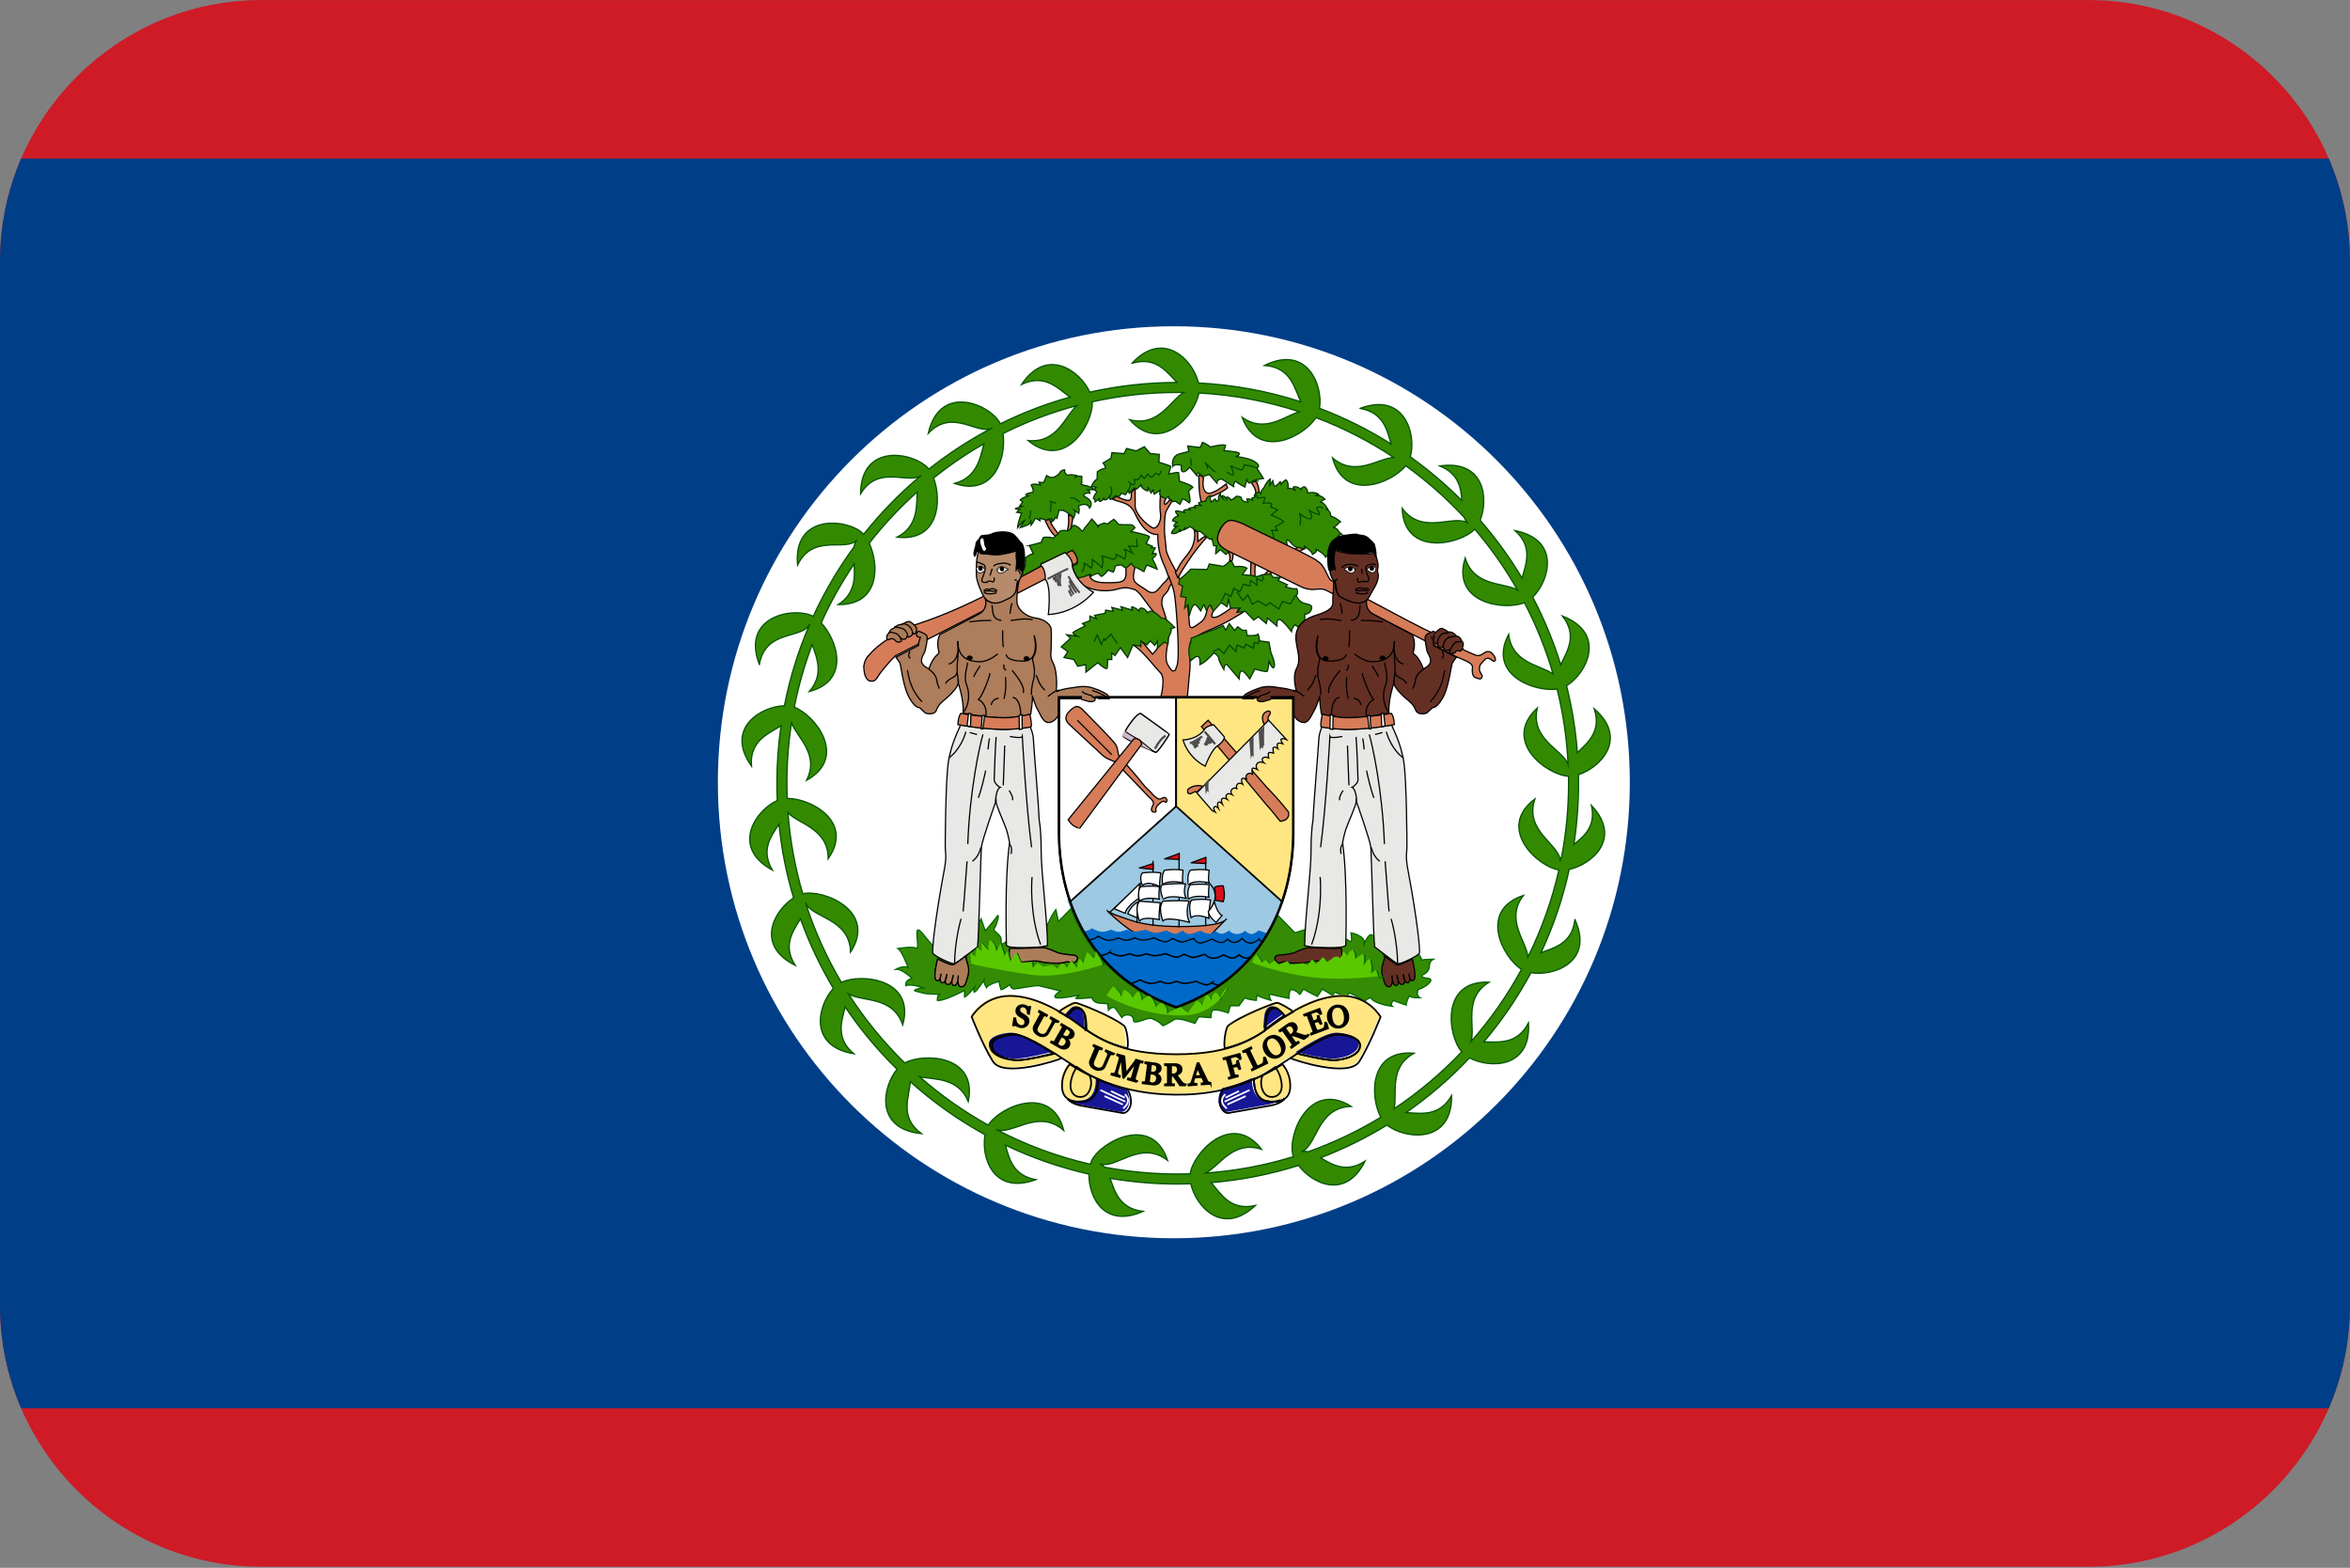 <?xml version="1.0" encoding="UTF-8"?>
<svg xmlns="http://www.w3.org/2000/svg" viewBox="0 0 3600.1 2401.738">
  <rect x="0" y="0" width="3600.1" height="2401.738" fill="#808080" stroke="none"/>
  <defs>
    <style>
      .cls-1, .cls-2, .cls-3, .cls-4, .cls-5, .cls-6, .cls-7, .cls-8, .cls-9, .cls-10, .cls-11, .cls-12, .cls-13, .cls-14, .cls-15, .cls-16, .cls-17, .cls-18, .cls-19, .cls-20, .cls-21, .cls-22, .cls-23, .cls-24, .cls-25, .cls-26, .cls-27, .cls-28, .cls-29, .cls-30, .cls-31, .cls-32, .cls-33 {
        stroke-miterlimit: 8;
      }

      .cls-1, .cls-2, .cls-3, .cls-4, .cls-5, .cls-6, .cls-34, .cls-10, .cls-11, .cls-12, .cls-13, .cls-14, .cls-15, .cls-16, .cls-18, .cls-35, .cls-19, .cls-36, .cls-37, .cls-20, .cls-21, .cls-23, .cls-26, .cls-38, .cls-28, .cls-29, .cls-39, .cls-31, .cls-40 {
        stroke: #000;
      }

      .cls-1, .cls-2, .cls-3, .cls-4, .cls-7, .cls-9, .cls-12, .cls-13, .cls-16, .cls-18, .cls-35, .cls-36, .cls-20, .cls-21, .cls-23, .cls-24, .cls-38, .cls-29, .cls-39, .cls-32, .cls-40, .cls-33 {
        stroke-width: 1.894px;
      }

      .cls-1, .cls-2, .cls-4, .cls-5, .cls-6, .cls-34, .cls-41, .cls-9, .cls-42, .cls-11, .cls-13, .cls-14, .cls-43, .cls-16, .cls-18, .cls-44, .cls-35, .cls-19, .cls-36, .cls-45, .cls-46, .cls-37, .cls-20, .cls-21, .cls-23, .cls-47, .cls-48, .cls-49, .cls-38, .cls-29, .cls-30, .cls-39, .cls-31, .cls-32, .cls-50, .cls-51, .cls-40, .cls-33, .cls-52 {
        fill-rule: evenodd;
      }

      .cls-1, .cls-6 {
        fill: #e8e8e6;
      }

      .cls-2, .cls-3, .cls-4, .cls-34, .cls-36, .cls-37, .cls-38, .cls-40 {
        stroke-linecap: round;
      }

      .cls-2, .cls-40 {
        fill: #ad7c59;
      }

      .cls-3, .cls-7, .cls-8, .cls-10, .cls-12, .cls-15, .cls-17, .cls-22, .cls-24, .cls-25, .cls-26, .cls-27, .cls-28 {
        fill: none;
      }

      .cls-4, .cls-46, .cls-20, .cls-38 {
        fill: #653024;
      }

      .cls-5, .cls-37 {
        stroke-width: 1.135px;
      }

      .cls-6 {
        stroke-width: 2.125px;
      }

      .cls-7 {
        stroke: #004b00;
      }

      .cls-34 {
        stroke-width: 1.13px;
      }

      .cls-34, .cls-13, .cls-14, .cls-36, .cls-37, .cls-47, .cls-39, .cls-32 {
        fill: #fff;
      }

      .cls-34, .cls-35, .cls-36, .cls-37, .cls-38, .cls-39, .cls-40 {
        stroke-linejoin: round;
      }

      .cls-41 {
        fill: #171696;
      }

      .cls-41, .cls-42, .cls-43, .cls-44, .cls-45, .cls-46, .cls-47, .cls-48, .cls-49, .cls-50, .cls-51, .cls-52 {
        stroke-width: 0px;
      }

      .cls-8 {
        stroke-width: 2.648px;
      }

      .cls-8, .cls-32 {
        stroke: #fff;
      }

      .cls-9 {
        fill: #358b03;
      }

      .cls-9, .cls-24, .cls-25 {
        stroke: #060;
      }

      .cls-42 {
        fill: #9dc9e2;
      }

      .cls-10, .cls-11, .cls-14 {
        stroke-width: 2.65px;
      }

      .cls-11, .cls-51 {
        fill: #ffe682;
      }

      .cls-15 {
        stroke-width: 1.861px;
      }

      .cls-43 {
        fill: #003e87;
      }

      .cls-16 {
        fill: #d67c59;
      }

      .cls-17 {
        stroke: #4d4b4d;
        stroke-width: 3.03px;
      }

      .cls-18 {
        fill: rgba(173, 124, 89, .988);
      }

      .cls-44 {
        fill: #4d4d4d;
      }

      .cls-35 {
        fill: #d90f19;
      }

      .cls-19 {
        stroke-width: 2.27px;
      }

      .cls-19, .cls-49 {
        fill: #006ac8;
      }

      .cls-45 {
        fill: #ccb8c8;
      }

      .cls-21 {
        fill: #ad7d5a;
      }

      .cls-22 {
        stroke-linecap: square;
      }

      .cls-22, .cls-27 {
        stroke: #4d4d4d;
        stroke-width: 3.409px;
      }

      .cls-23 {
        fill: #b68a6a;
      }

      .cls-25 {
        stroke-width: 1.895px;
      }

      .cls-48 {
        fill: #ce1b26;
      }

      .cls-26 {
        stroke-width: 3.783px;
      }

      .cls-28 {
        stroke-width: 1.489px;
      }

      .cls-30 {
        stroke: #075400;
        stroke-width: 1.98px;
      }

      .cls-30, .cls-33 {
        fill: #338a00;
      }

      .cls-31 {
        stroke-width: 2.605px;
      }

      .cls-50 {
        fill: #5ac800;
      }

      .cls-33 {
        stroke: #030;
      }

      .cls-52 {
        fill: #6f6;
      }
    </style>
  </defs>
  <g id="background">
    <path id="bz" class="cls-48" d="M400,.1h2800c220,0,400,180,400,400v1600c0,220-180,400-400,400H400C180,2400.1,0,2220.1,0,2000.1V400.1C0,180.1,180,.1,400,.1Z"/>
  </g>
  <g id="country">
    <g id="bz-2" data-name="bz">
      <g>
        <path class="cls-43" d="M0,400.1v1600C0,2055.838,11.56,2109.005,32.391,2157.331h3535.218c20.831-48.326,32.391-101.493,32.391-157.23V400.1c0-55.703-11.546-108.837-32.352-157.139H32.352C11.546,291.263,0,344.398,0,400.1Z"/>
        <g>
          <path class="cls-47" d="M2496.806,1198.341c0,385.788-312.743,698.534-698.534,698.534s-698.534-312.746-698.534-698.534,312.743-698.534,698.534-698.534,698.534,312.743,698.534,698.534Z"/>
          <path class="cls-21" d="M1436.411,1468.956c-1.144,4.972-3.047,11.866-3.822,20.674,0,1.914-1.904,12.25,3.822,12.626,4.209.384,5.356-10.723,5.356-10.723,0,0-3.832,12.25,1.14,13.788,6.883,1.513,7.64-13.404,7.64-13.404-.764,4.216-5.352,14.938,1.151,16.065,6.873,1.161,8.791-14.544,8.791-14.544,0,0-5.733,15.706,1.14,16.086,6.5.377,6.5-15.311,6.5-15.311,0,0-3.445,18.76,5.729,17.229,4.958-.767,6.116-7.281,7.26-11.106,1.527-5.733,4.969-13.007.767-24.876-3.051-8.801-1.904-11.099-1.904-11.099,0,0-10.705,8.041-19.108,13.394-3.832,2.294-24.472-8.801-24.472-8.801l.011.003ZM1548.018,1452.477c-1.907-1.154-1.524,6.894-2.291,10.709-.384,3.836.771,12.253,13.763,11.493,12.602-1.154,25.225-3.832,33.245-1.918,8.031,2.294,19.872,2.678,26.379,2.678s10.705-.76,13.749-1.918c2.682-1.137,8.414,1.541,11.081,1.541,2.682,0,6.88-4.216,6.496-6.897-.38-4.98-4.958-4.98-11.465-5.356-6.116-.764-14.52-1.918-18.721-3.445-4.205-1.538-11.849-5.747-21.403-7.657,0,0-18.345.771-22.156.771-3.832,0-26.379,1.14-28.677,0h0Z"/>
          <path class="cls-25" d="M1489.341,1478.219l-.76-17.581,7.2,6.123,1.893-13.386c3.03-.764,7.96,5.36,7.96,5.36l-.764-13.376,10.987,12.229s-.757-10.325,3.023-16.438c0,0,8.333,7.263,8.333,15.674,0,7.277,7.197-10.325,7.197-10.325,1.9,6.127,6.067,19.503,6.067,19.503l4.913-7.27,4.174,15.28,9.086-13.372,7.197,15.674,16.293-1.154,1.904,9.181,7.193-8.027,9.473,6.113s7.953-2.291,12.123-2.291,9.093,5.349,9.093,5.349c0,0,3.026-5.335,6.063-7.253,3.026-1.918,7.2,3.051,8.326,6.109l6.067-11.085s7.96,8.034,9.086,11.085c0,0,1.14-9.167,3.037-12.232,1.9-3.055,4.916,1.151,7.2,4.972l4.92-16.438s5.303,1.137,9.086,7.26c4.174,6.109,4.174-9.185,4.174-9.185,0,0,9.086,12.243,11.374,20.646M1919.342,1476.304s3.023-8.396,7.2-12.609c0,0,7.953,9.565,7.953,12.616,0,0,2.273-1.147,6.443-4.198l6.06,6.106,7.204-4.958,6.82,6.116,12.507-5.352,4.916,5.349,19.313-2.287,7.214,3.051,6.813-8.78,6.443,6.869,10.226-10.311s4.92,4.191,6.06,7.26c0,0,8.337-4.209,10.23-7.26,0,0,7.953-3.058,9.086,1.897,0,0,4.916-3.825,4.547-8.023-.387-4.202,5.676-1.144,7.57,4.216,0,0,2.277-8.418,8.347-9.188,0,0,4.156,4.976,3.016,14.154,0,0,9.09-7.26,13.263-8.031,0,0,1.897,10.314-1.133,19.503,0,0,9.473-15.681,11.367-10.328.757,3.055,3.03,13.386.757,20.639l8.337-5.349,3.026,10.332,9.086-1.914M1696.317,1526.951s6.82-11.458,10.987-14.523c0,0,9.086,7.27,12.12,16.441,0,0,1.14-6.113,4.17-11.462,0,0,11.367,5.335,13.256,12.612,0,0,4.174-7.267,7.2-9.167,3.03-2.309,6.063,8.016,6.063,14.136,0,0,7.2-7.65,11.374-8.031,0,0,7.953,3.818,10.223,17.208,0,0,7.584-7.263,10.23-6.127,0,0,9.093,6.127,6.813,14.53-1.13,4.582,9.1-5.342,21.6-8.404l10.987,8.404s10.226-13.76,13.256-18.355c0,0,8.34,3.058,8.34,8.034,0,0,3.794-14.541,6.816-16.054,3.026-1.911,7.196,4.582,7.196,8.791,0,0,1.137-11.085,7.204-13.383,0,0,6.063,4.202,6.063,8.418,0,0,6.44-12.616,11.367-15.688"/>
          <path class="cls-50" d="M1487.595,1476.589l-.76-17.638,7.2,6.144,1.893-13.425c3.026-.778,7.96,5.37,7.96,5.37l-.764-13.429,10.987,12.275s-.76-10.357,3.023-16.497c0,0,8.33,7.291,8.33,15.727,0,7.299,7.2-10.36,7.2-10.36,1.9,6.144,6.063,19.559,6.063,19.559l4.916-7.284,4.17,15.336,9.1-13.425,7.186,15.73,16.293-1.158,1.9,9.195,7.193-8.045,9.473,6.134s7.96-2.301,12.127-2.301,9.093,5.377,9.093,5.377c0,0,3.026-5.377,6.063-7.309,3.019-1.904,7.204,3.076,8.326,6.141l6.067-11.117s7.957,8.059,9.09,11.117c0,0,1.13-9.195,3.026-12.267,1.9-3.065,4.916,1.154,7.2,4.99l4.913-16.487s5.314,1.137,9.093,7.284c4.16,6.13,4.16-9.195,4.16-9.195,0,0,9.09,12.267,11.36,20.696,0,0-62.731,21.794-106.969,15.836-52.075-7.014-94.962-16.983-94.962-16.983M1917.6,1474.668s3.026-8.442,7.207-12.665c0,0,7.949,9.6,7.949,12.665,0,0,2.266-1.151,6.443-4.223l6.056,6.13,7.207-4.972,6.824,6.123,12.493-5.37,4.923,5.37,19.32-2.291,7.2,3.062,6.824-8.815,6.44,6.894,10.226-10.353s4.923,4.216,6.06,7.291c0,0,8.337-4.209,10.234-7.291,0,0,7.957-3.062,9.086,1.921,0,0,4.923-3.843,4.55-8.048-.377-4.216,5.68-1.154,7.577,4.209,0,0,2.27-8.428,8.326-9.195,0,0,4.163,4.969,3.03,14.196,0,0,9.086-7.306,13.256-8.066,0,0,1.9,10.35-1.133,19.562,0,0,9.47-15.73,11.37-10.357.76,3.062,3.033,13.418.76,20.696l8.33-5.363,3.023,10.357,9.086-1.921s-53.782,8.337-104.456,3.449c-50.678-4.892-98.224-23.001-98.221-23.001M1880.133,1512.73c2.463-1.541-16.923,40.353-63.934,42.584-65.405,3.1-121.32-29.923-121.32-29.923,0,0,6.824-11.5,10.987-14.576,0,0,9.086,7.295,12.123,16.487,0,0,1.14-6.134,4.17-11.497,0,0,11.367,5.352,13.256,12.651,0,0,4.17-7.284,7.207-9.195,3.026-2.312,6.063,8.041,6.063,14.189,0,0,7.193-7.682,11.363-8.066,0,0,7.96,3.839,10.234,17.261,0,0,7.577-7.281,10.223-6.144,0,0,9.093,6.144,6.816,14.572-1.133,4.61,9.093-5.352,21.6-8.425l10.983,8.425s10.226-13.791,13.26-18.408c0,0,8.34,3.076,8.34,8.066,0,0,3.794-14.576,6.816-16.107,3.026-1.914,7.193,4.599,7.193,8.826,0,0,1.144-11.124,7.204-13.422,0,0,6.067,4.209,6.067,8.442-.014-.007,6.426-12.665,11.356-15.741h-.007Z"/>
          <path class="cls-52" d="M1926.704,735.598s-5.504-.391-10.557-3.519l10.557,3.505"/>
          <path class="cls-24" d="M1928.463,737.358s-5.504-.391-10.557-3.519"/>
          <path class="cls-16" d="M1917.787,740.549s2.284-5.286,6.472-2.263c3.804,3.012,4.934,16.23,4.934,16.23l-6.084,3.012s3.428-4.895-5.321-16.979h0ZM1883.198,859.068s3.041-4.145-1.14-13.214l6.084-1.886s2.28,7.168-.764,15.107h-4.188M1988.573,838.295l-14.453,8.685,7.228,3.399,17.497-10.195-10.283-1.893M1794.915,894.533c-3.815,3.023-4.188,8.308-6.468,11.321-1.893,3.016-7.608,7.161-7.985,11.694-.764,4.526-1.14,7.548.757,13.594,2.273,6.032,11.789,32.829,7.985,53.222-4.188,20.375-2.657,29.057-1.133,32.087,1.513,3.016,6.084,11.314,8.752,11.314,6.081-.753,3.42-2.632,5.697-6.415,5.704-9.815,0-85.682-2.667-106.818-1.893-16.237-9.515-30.961-10.262-32.46-.76-1.9-2.28-6.799-3.428-9.822-5.704-13.594-12.553-25.281-12.553-53.602,0,0-18.648,4.152-34.621-31.71-8.365-18.116-20.544-16.23-34.997-22.258l6.472-4.163s12.172,6.046,18.261,6.046,4.191-12.077,4.191-12.077l6.084-6.046v26.428c0,12.081,16.737,28.687,26.622,33.593,6.095,3.012,14.087-9.442,12.187-21.516-1.907-12.074,0-28.304,0-28.304l8.365,4.899s-3.041,5.286-2.28,8.308c1.133,3.023,5.321-3.019,8.365-6.046,0,0,.757.76,3.804.76,0,0-6.088,10.181-9.125,15.473-3.033,4.913-3.033,24.165-3.033,31.337s2.66,23.771,2.66,29.053c0,3.783,7.218,19.249,12.936,28.694,1.9,3.772,6.464,13.577,6.464,13.577,4.561,7.175,4.937,12.084,7.608,18.13,1.517,3.012,4.188,11.694,6.088,26.801.764,3.769,1.52,18.116,2.667,27.544,1.137,9.058,8.752,1.893,17.87-4.526,9.128-6.788,9.128-23.022,9.128-23.022,0,0,7.232-6.049,6.088-2.646-.76,3.776,3.815,7.552,3.815,7.552-5.704,12.827-2.28,11.317,3.424,10.941,5.701-.764,25.478-15.477,25.478-15.477,2.664-.76,14.46-.76,12.559,0-2.284,1.137-5.328,6.799-5.328,6.799l12.933-1.517c-4.561,3.399-21.688,13.207-25.482,15.48-4.188,2.646-24.718,12.461-33.473,15.85-8.752,3.772-25.876,12.081-26.632,20.762-.38,8.685,1.14,32.087,0,39.628-.76,7.545-3.808,41.145-3.808,41.145h-40.705s7.992-29.444-.384-37.365c-7.988-8.308-26.632-32.47-38.801-40.782-12.183-7.918,7.981-1.872,7.981-1.872v-8.308l18.64,22.283s32.333-28.314,0-66.809c-10.269-12.084-20.544-30.574-28.529-32.47-8.368-2.263-12.556-4.156-26.636,0-14.453,4.149-49.073,4.149-63.53-18.507l12.183-1.883,10.258-4.152s-4.181,14.344,24.728,14.344c28.529,0,32.717,0,30.436-26.421l8.365-4.156,6.095,6.046s-4.188,14.344-1.907,20.379c1.907,6.039,12.179,10.195,20.168,16.23,3.428,2.646,6.088,3.023,8.368,3.023,3.42-.377,4.181-.377,8.752-4.909,6.841-7.548,5.317-7.172,12.169-13.207,0,0,3.424-5.286,4.188-6.046l4.188,10.951-.014.025Z"/>
          <path class="cls-16" d="M1800.633,876.748c1.513-1.513,4.55-7.249,7.207-12.208,4.547-7.626,9.864-12.208,15.924-21.751,5.68-8.773,7.96-21.737,5.68-30.894l5.307,3.055.387,14.499s7.211-6.116,10.244-7.626l3.026,1.517s-22.754,23.662-43.988,61.816l-3.797-8.389.011-.018ZM1601.194,797.403c3.033,5.324,6.074,15.646,15.167,23.652l6.067-1.907s-14.027-16.402-14.027-23.648l-7.207,1.9M1636.825,788.219s1.893,19.46-3.026,26.71l6.063-3.037s4.167-13.355,3.026-20.611l-6.067-3.047.003-.014ZM1836.679,726.797s-1.147,27.466,4.174,44.259l7.193-2.28s-1.13-4.976,4.93-7.263c6.077-1.904,20.477-8.006,27.681-14.115l-2.266-6.099s-10.997,8.773-16.307,11.06c-4.927,1.914-7.96,4.191-12.134,3.058-4.177-1.154-9.097-8.023-6.07-23.669l-7.2-4.951ZM1917.037,855s-1.89,19.46-.753,27.86l6.447,1.527s-1.51-23.275,2.646-25.186l-8.34-4.195M1945.886,869.509s-7.204,12.595-15.544,13.742l13.27-2.675s3.801-1.904,9.487-8.002l-7.218-3.058"/>
          <path class="cls-33" d="M1828.948,810.554l4.934,3.026,5.324.774s5.697,5.317,12.169,10.247c4.93,4.181,4.93-.76,4.93-.76l3.037,12.155h4.188s-1.144,7.978-1.144,12.158l7.228-6.084,8.368,7.218s6.081-5.314,9.118-5.314,4.188-3.033,4.188-3.033h.38c-20.154-9.505-28.888-19.376-22.814-29.634,9.892-17.092,26.238-6.084,31.559-3.794l73.766,39.498s4.941-3.033,1.52-6.088c-3.815-3.023-5.335-10.628-4.188-13.661,1.14-3.037,9.502,9.487,13.679,10.628,4.188,1.147,13.686,2.671,13.686,2.671l-.38-3.801s12.169,8.351,12.169,12.535c0,0,8.745-4.554,5.701-7.218-3.037-2.653,13.313,6.465,14.449,11.405l3.42-3.808c-.384,0,1.144-12.158,5.324-17.856,3.811-5.687,7.985-7.214,7.985-7.214,0,0,3.811-6.461,7.605-6.461,0,0-3.815-2.65-5.328-5.694-1.9-3.047-6.464-4.561-6.464-4.561,0,0,5.701-4.174,7.232-6.077,1.517-2.27,3.044-2.667,3.044-2.667,0,0-8.748-7.204-14.84-8.337,0,0-.373-9.885-7.978-10.638h3.424s-5.701-10.642-11.025-11.015c0,0,3.42-3.797,6.464-4.184,0,0-6.468-8.351-15.206-5.31l5.701-2.273s-4.184-4.554-17.106-2.277c0,0,1.14-5.317-4.557-9.501,0,0-4.941.377-4.941,4.177,0,0-4.561-4.177-10.262-4.177s1.9,6.088,1.9,6.088c0,0-7.605-4.948-12.172-3.424,0,0,1.9-8.734-3.044-13.302,0,0-5.69,3.04-7.225,6.841l-1.513-3.797s-7.608,9.118-9.121,6.458c-1.14-1.517-2.28-7.971-2.28-7.971l-4.554,6.841.753-9.508s-5.317,3.044-9.502,12.911c0,0-5.321,4.944-5.321,9.491,0,0-4.188-4.93-7.988,0-3.424,5.317,0,4.188,0,4.188,0,0-1.524,1.886-5.324,2.653l.76,3.03s-4.941-2.653-8.748-1.51l1.9,4.554s-9.889.764-10.262-7.204c0,0-8.365-4.188-9.509.373l-6.084,3.801s-1.907-3.801-5.328-4.554c-3.811-1.144-.76,4.927-.76,4.927,0,0-1.133-4.554-5.697-6.838-4.557-1.886-.76,4.188-.76,4.188,0,0-6.081-4.944-3.033-8.738,0,0-5.697,5.317-3.037,10.262l-3.804,2.65s-1.907-1.893-1.531-3.413c.391-1.527-6.461,4.554-6.461,4.554,0,0-4.188-9.871,0-9.871.38,0-7.225-.384-8.361,8.361,0,0-4.941.373-9.509,1.886-4.934,1.524,3.428,4.944,3.428,4.944,0,0-7.228-1.527-11.409.757l2.664,3.424s-2.664-2.664-9.128-.391c-6.848,1.9,1.517,3.041,1.517,3.041,0,0-6.838-1.517-10.262,0-3.424,1.524,1.14,4.181,1.14,4.181,0,0-12.553-3.801-14.453-2.65-1.897,1.13,4.184,7.218,4.184,7.218,0,0-7.605,1.893-9.118,7.594l6.838,2.65s-3.026,1.517-4.561,4.564c-1.506,3.037,4.561,1.513,4.561,1.513,0,0-8.354,6.084-8.354,10.638,0,0,6.081,1.893,10.645-2.66,4.557-4.554,1.517-3.037,1.517-3.037l.384,3.041s8.748-3.79,8.748-6.067c0-1.907-1.513,3.023-1.513,3.023l8.745-4.557,5.697,3.811v-.011l-.014-.007Z"/>
          <path class="cls-33" d="M1821.343,691.487l-1.897-8.291,19.344,2.249,3.41-7.911s9.097,4.142,12.137,7.151c0,0,17.817-4.522,23.134-2.632l-2.273,8.301s16.307,1.119,21.621,3.002c4.93,1.89-2.273,6.039-2.273,6.039,0,0,18.581,2.259,26.551,7.161,8.34,4.891,8.34,9.048,4.177,10.174l10.226,16.209s-16.3,1.883-19.337,6.025c-3.033,4.149-6.067-4.138-6.067-4.138l-3.033,11.307s-10.237-5.282-14.407-9.044c0,0-4.92,6.039-1.893,9.044l-18.588-12.063s-7.971-1.13-7.971,6.042c0,0-9.097-10.191-11.37-13.207l-10.251,3.019s-3.019-4.138-6.82-5.279c-4.177-.743-1.137,5.282-1.137,5.282l-6.067-7.165-6.07-7.147s-5.314,7.151-9.484,7.151c-3.801,0-3.801-4.891-3.033-8.291,1.137-3.016-12.137-3.762-13.27,0,0,0-3.801-15.079,10.234-19.221l14.407-3.772v.007ZM1747.802,743.136l-6.45,6.042-3.797-1.89-7.577,8.291-1.52-4.533-4.177,6.792-6.44-2.263-3.033,4.902-5.683-1.133s-4.93,4.533-7.967,5.659c-3.026.764,0-6.781,0-6.781,0,0-4.55,7.541-7.964,7.541-3.026,0-1.89-3.396-1.89-3.396,0,0-1.893,4.891-5.683,5.652-3.417.38-1.9-3.765-1.9-3.765l-6.077,4.522v-3.772l-2.646-1.126s1.51-6.788,4.177-8.294c2.646-1.513-2.66-6.025-2.66-6.025l2.646-3.019s-7.587-1.883-7.587-.369c0,0,3.804-10.174,9.097-12.081l.387-11.3s5.31-4.518,10.237-4.906c5.307-.757-1.513-8.671-1.513-8.671l12.134-7.151,1.513-8.671,18.581,1.496,3.797-7.911,14.798,3.765,12.507-6.412,9.097,10.561,13.651,1.133s-.369,9.417-.369,12.063c0,0,16.297,4.891,18.197,6.408,0,0-3.033,9.801-3.033,11.687,0,0,11.384-3.023,14.798-2.263,0,0,1.14,10.561,1.51,13.193,0,0,19.337,6.039,20.481,9.431,0,0-4.174,2.632-6.447,6.025,0,0,2.273,11.697,2.273,15.459l-1.52,2.263s-5.687-5.279-10.237-6.032l-3.804,8.291-6.82-4.522-4.17.377s-3.413-4.149-6.077-4.149l-.377-3.765-5.31,3.389s-8.344-4.149-8.344-6.788c0-2.263.384-6.042.384-6.042l-8.724,6.042s-1.893-4.522-1.51-6.412c.38-1.883-3.417,4.529-3.417,4.529,0,0-4.554-7.921-4.174-9.431l-1.14,6.408s-9.097-3.002-10.234-9.04v-.011l.009.004Z"/>
          <path class="cls-33" d="M1628.755,781.758s15.882,7.995,15.882,11.796c0,0,4.16-8.372,1.89-11.416l6.053,4.188s1.876-7.601-.387-9.889c-1.897-1.9,13.601-8.354,17.008,1.907,0,0,9.456-9.889-8.696-18.26,0,0-1.503-6.081,9.456-4.561,0,0-.757-3.804-3.407-5.324h10.589s-6.426-5.328-15.878-6.848c-9.065-1.524-3.407-2.653-3.783-4.571-.76-1.9,0-8.745,0-8.745,0,0-5.293-1.9-9.456.38l1.517-1.907s-9.836-2.653-13.601-.373c0,0-5.676-2.28-4.916-8.372,0,0-5.673-.373-8.309,5.701,0,0-5.296,6.092-12.479,6.092-1.503,0-6.799-3.055-6.799-3.055l-4.543,10.652-7.179-.373,2.266,4.177s-10.962-3.026-14.368,0c0,0,4.16,6.475,3.023,11.025,0,0-8.696,1.534-10.585,3.055-2.266,1.503,3.023,2.65,3.023,2.65,0,0-9.829,3.044-12.106,6.092l3.79,3.026-4.54,6.102,3.79.75s-6.429,1.904-9.829,3.047c-3.399,1.137,6.049,1.907,6.049,1.907l-4.533,4.174,7.186,1.133s-5.666,15.22-6.049,22.448c0,0,8.696-10.652,10.962-11.405l-6.799,11.405s12.859-4.177,13.992-6.091c1.123-2.28,2.259-4.177,2.259-4.177l.38,6.465s4.916-6.848,5.669-9.512c.387-2.653,7.939,2.664,7.939,2.664v-3.815s6.809,2.28,9.065,2.671c2.65.373,3.026-1.144,3.026-1.144l6.429-.76-1.14,5.317s4.533-3.037,5.659-6.084c.76-3.044,3.023,0,3.023,0l3.016-12.169h6.422l.018.028ZM1576.955,835.765l6.046,12.552c-4.909.373-12.095,6.077-12.095,6.077,1.13,20.924-4.152,19.777-4.152,19.777,1.496,3.804-.968,10.86-.968,10.86l30.07-18.081.384-1.9,35.539-16.74,1.126,1.9,10.212-5.701,7.182,19.006-7.179,4.184c.384,6.468,7.939,17.884,7.939,17.884l9.452-2.273,10.205-3.811s.384,5.701.384,3.811c0-1.531,10.955-5.324,10.955-5.324l4.913,4.944c3.79-.377,10.582-9.516,10.582-9.516l7.939,3.051s2.646-4.564,2.646-7.985c0-3.044,9.829-3.044,9.829-3.044l6.809,4.934,8.696-7.214s2.643,5.324,6.046,6.077c3.79.384,13.228,7.601,13.228,6.091s4.163-9.889,4.163-9.889l15.874,6.465c-2.259-7.225-7.552-15.966-7.552-15.966,0,0,7.552-6.074,6.049-7.601-1.51-1.527-6.053,0-6.053,0l4.536-9.125h-6.049l1.883-2.273-9.825-4.181,5.289-10.652c-2.266-2.675-28.353-7.999-28.353-7.999l6.049-5.701s-3.023-4.557-6.049-4.557-18.904.384-19.657-1.13c-.387-1.527-6.813-7.239-6.813-7.239l-9.829,7.239-4.906-1.527-8.696,3.428s0,4.941-1.147,1.517c-1.122-3.051-9.065-11.025-9.065-11.025-1.51,2.653-11.715,14.822-11.715,14.822,0,0-1.513,6.472-4.916,1.9-3.79-4.561-11.722-9.502-12.859-5.701-1.133,4.191-8.309,7.985-9.832,6.852-1.499-1.151-9.825-.384-10.582,1.897-.38,2.657-9.452,9.502-9.452,9.502-5.673-2.653-14.752-1.126-14.752-1.126,0,0-2.639,4.174-3.009,7.598l-18.524,4.937h.014v-.014l-.011-.011ZM1747.847,989.79v-7.988l9.069,6.081,5.293-6.091,6.802,6.841,4.16-6.841v11.039l10.209-9.121,6.039,2.653v-8.745s7.193-12.172,4.163-14.446l6.049-1.9s-10.205-10.269-13.228-12.179c-3.023-2.277-7.182-2.277-7.182-2.277,0,0-7.939-7.995-13.228-10.269-4.916-1.9-7.953,2.273-7.953,2.273,0,0-3.016-6.07-8.309-7.218-4.906-1.133-4.906,4.184-4.906,4.184,0,0-3.79-3.811-8.696-5.708-4.909-2.266-1.51,4.561-1.51,4.561l-17.391-5.307,2.263,5.307-16.248-4.167,1.879,6.084-11.335-1.914-.757,4.962-16.258,3.033,3.026,5.317-10.212-4.184v7.232l-11.342,4.177,4.163,3.811s-15.125,7.228-18.151,9.508c-3.019,1.893,6.056,6.07,6.056,6.07l-16.261-2.277,6.053,5.328-14.368,13.32,10.205,7.225-6.049,9.121,15.121,3.033,6.046,10.269,12.475-2.28v11.398l18.148-14.439s13.235,11.785,14.368,8.361c.75-3.037.75-13.306.75-13.306h6.429v-10.262l4.906,4.181,8.323-12.179,10.955,15.22,8.312-19.39,12.102,1.9.021-.004ZM1821.941,943.782l-1.886-17.493-5.289,5.324,2.256-16.35-8.305-1.527,3.016-15.966-6.042-3.047,1.499-7.601,6.056-4.564,10.962-10.652,25.316.401,3.023-8.372,18.151,3.044c3.016,3.424,12.468-6.848,12.468-6.848h3.79l4.16,7.978s13.228-1.907,19.274,2.277l-7.182,9.889,13.228,1.137,9.065,1.904,9.459-3.044,12.098-.771,3.023,4.944h11.342l-3.779,4.561,14.741,6.838-3.016,3.055s8.312,3.037,14.361,3.037h3.019s3.023,7.211-1.137,10.258c0,0,4.16,10.272,13.228,12.179q9.072,1.9,10.205,4.174c1.144,1.904,0,12.176-10.202,12.176v10.279s-7.939,7.221-9.069,10.255l-6.056-4.188s-5.279,6.091-5.279,10.279c0,0-13.235-17.504-18.155-18.267-5.289-1.133-4.16,9.892-4.16,9.892l-14.358-12.169-1.897,8.361-12.095-10.262-7.186,4.927-12.859-13.306-12.468,1.534,4.902-6.472h-15.114l-3.019-13.309-2.266,11.029-9.065-6.081-11.722,12.926s-1.506-1.531-3.403-7.608c-1.883-6.088-7.182,7.218-7.182,7.218l-4.16-9.498-4.906,9.498s-4.16-7.218-8.323-9.498c-3.779-1.9-7.932,11.398-9.062,17.49l-.004.032ZM1824.208,983.699l.753-6.074,21.547-8.375,18.151-6.841,9.069-4.184,4.16,7.225,5.289-10.258,8.315,10.638,4.543-5.704,7.175,5.321h6.053l1.133,7.999s15.121,1.13,16.251-1.9c1.14-3.044,3.023,10.262,3.023,10.262l14.361,1.897,3.023,16.353s7.172,15.22,4.913,21.304c-1.897,6.468-7.943-7.988-7.943-7.988,0,0-1.13,11.409-2.266,14.453-.753,3.033-19.278-3.044-19.278-3.044l-7.939,15.213s-8.315-12.172-12.095-12.172c-4.163,0-4.163,12.172-4.163,12.172,0,0-12.098-14.453-17.388-20.544-4.92-6.074-6.06,6.091-6.06,6.091,0,0-7.932-13.316-7.932-17.117,0-4.177-7.186-8.375-7.186-8.375,0,0-12.486,14.46-21.558,18.267,0,0,1.137-9.132-1.886-12.172-3.016-3.047-12.098,6.077-12.098,6.077,0,0-6.429-14.069,0-28.525l.032.004Z"/>
          <path class="cls-7" d="M1924.512,755.664l1.911,7.591s6.855-1.52,11.43-1.137c0,0-1.14,6.07-2.664,8.731,0,0,9.139-1.517,13.334,1.133l-1.904,4.55,10.677,4.561-9.913,7.971s15.998,5.683,19.056,10.247c0,0-10.286,7.211-11.813,6.838-1.52-.767-.384,3.019,2.287,6.44l-8.766-.373s3.428,7.974,3.041,11.004c-.38,3.037-14.485,2.27-14.485,2.27M1991.564,805.018s2.664-15.181-1.517-18.978c0,0,9.906,8.354,16.385,8.727,6.859.391-.387-12.528-.387-12.528,0,0,9.53,4.934,14.101,6.074,4.571.757-3.431-9.491-3.431-9.491,0,0,2.66-4.941,10.283-.384M1849.819,718.098s.373-3.417-1.154-5.31c-9.139-12.528,9.533,9.494,13.334,10.251M1879.524,723.021s6.095,4.554,9.146,4.554-1.904-12.151-3.431-13.661c-1.52-1.524,11.05,4.923,15.628,5.694,4.568,1.133,5.331-7.587,5.331-7.587,0,0,14.101,2.273,17.155,4.177M1825.397,713.547s-1.144-7.967-1.517-11.384M1729.39,751.522c-.764-1.52,3.822-8.354,1.911-11.388,0,0,2.66,2.28,5.328,2.66,2.284.373,1.513-8.734,1.513-8.734l3.054,1.133s8.006-3.804,6.479-6.838c-1.534-3.03,5.331,4.55,5.331,4.55,0,0,4.578-4.55,4.578-6.447,0-1.918,5.328,4.543,5.328,4.543,0,0,5.711-1.14,5.711-4.55s7.242,1.133,7.242,1.133c0,0,3.048-4.17,2.671-6.83M1701.557,758.722s3.424-7.964-.387-13.277M1608.96,783.756c.384-3.79,2.284-14.041.384-15.565-1.904-1.503,3.822,1.524,8.386,2.664M1653.906,769.356c-4.564-4.561-7.242-6.834-14.47-6.834M1576.557,794.76c1.147-2.65,3.044-9.104,1.907-12.901M1676.013,983.037l4.948-10.247,6.102,14.418,4.184-9.107,1.524,3.037,9.139-9.867,9.917,14.801M1870.758,921.932l6.482-12.901,8.766,4.554,4.195-12.524,9.139,5.694,5.335-11.764,10.29,2.646.753-8.347s7.242,4.167,9.146,7.2c2.28,3.047,0-10.233,0-10.233l8.379,3.79s6.098-6.081-2.284-9.494"/>
          <path class="cls-7" d="M1895.015,906.779l9.083,13.08,7.573-8.59,6.824,14.562,8.713-5.229,12.493,7.098,5.68-4.48,13.64,9.716,5.68-11.574,12.12,3.734,7.949-13.439M1657.495,876.522s5.307-8.977,3.41-13.084c-2.27-4.11,10.987,7.098,10.987,7.098,0,0,3.019-8.967,1.13-13.07-2.27-4.114,15.157,11.958,15.157,11.958,0,0,3.033-13.823,0-16.818-3.033-2.991,16.666,4.114,16.666,4.114,0,0,7.964-2.235,4.93-6.352-3.033-4.107,13.253,5.972,13.253,5.972,0,0,3.786-10.075,0-13.826-4.17-4.1,12.12,4.863,12.12,4.863l-6.06-10.842,13.256.75-1.13-11.958M1858.635,997.916l8.713-4.114,7.577,7.478,8.33-13.07,10.223,9.706,1.517-9.706,10.987,4.487,2.27-5.989,12.12,6.363,1.133-8.97,6.056,1.872,1.14-5.986"/>
          <path class="cls-42" d="M1657.928,1428.825c-9.474-15.84-17.285-32.618-23.307-50.066l165.396-143.472,165.396,143.082c-5.729,16.561-13.372,34.269-24.063,51.216l-1.316,2.083c-4.152-1.555-8.298-3.128-12.44-4.719,0,0-5.345,4.892-9.537,5.265-5.729.757-10.698-4.888-10.698-4.888,0,0-7.26,6.025-14.513,4.888-7.256-.743-10.318-5.268-10.318-5.268,0,0-7.633,6.021-12.989,4.892-4.958-1.147-8.4-4.533-8.4-4.533,0,0-4.578,5.662-11.074,4.533-6.106-1.147-11.838-4.533-11.838-4.533,0,0-9.537,4.135-15.656,4.895-6.109,1.14-11.462-5.272-11.462-5.272,0,0-8.02,5.272-11.074,5.272s-14.513-5.272-14.513-5.272c0,0-11.845,3.765-16.043,3.765-3.829,0-15.656-4.884-15.656-4.884,0,0-11.074,2.998-16.036,2.998-5.352,0-12.992-2.998-12.992-2.998,0,0-9.149,4.138-14.129,2.998-3.272-.692-6.47-1.696-9.551-2.998,0,0-9.931,4.138-16.427,2.998-6.109-1.115-13.365-5.254-13.365-5.254,0,0-1.147,3.009-12.989,5.254h-.387"/>
          <path class="cls-14" d="M1801.777,1068.135v167.082l-162.581,146.115c-15.758-46.54-16.888-88.114-16.888-106.043v-207.146h179.472"/>
          <path class="cls-11" d="M1801.777,1068.135v167.082l162.542,146.115c15.797-46.54,16.93-88.114,16.93-106.043v-207.146h-179.472"/>
          <path class="cls-16" d="M1696.205,1395.408c12.232,6.609,8.09,4.529,33.445,13.478,20.667,7.133,44.71,10.49,79.654,10.49,30.577,0,47.789-2.418,57.47-5.078,10.047-2.875,12.422-6.915,12.422-6.915l-25.168,25.478s-101.18,5.44-119.5-6.369c-7.13-3.755-22.543-16.107-38.323-31.087v.004Z"/>
          <path class="cls-3" d="M1847.05,1348.594s32.745,18.327,0,53.5M1699.728,1397.977l47.205-44.164-5.331,59.124M1766.333,1417.374v-97.978M1847.05,1418.162v-104.759M1806.299,1420.038v-112.61"/>
          <path class="cls-35" d="M1766.741,1322.834l-21.269,6.753,21.269,2.249v-9.005M1806.598,1307.428l-22.392,8.256,22.392.75v-9.005ZM1847.243,1313.435l-22.402,8.256,22.402,1.119v-9.382.007ZM1860.528,1361.087c-1.137-4.501,13.295-4.117,13.295-4.117,0,0,4.177,14.988,0,24.359l-12.151-2.249s1.144-10.114-1.14-17.997l-.004.004Z"/>
          <path class="cls-39" d="M1706.766,1391.973l39.312-38.53-1.879,23.046s-20.21,13.211-20.21,22.656l-17.222-7.175M1727.701,1399.916s4.124-12.084,15.347-18.123l-1.119,24.169-14.221-6.049-.007.003ZM1784.259,1333.068s16.093-2.266,28.079,0c0,0-1.879,16.237,0,19.256,0,0-22.093-5.289-31.07,3.012,0,0-2.995-15.107,2.995-22.269h-.004ZM1750.184,1337.224s16.1-2.263,28.079,0c0,0-2.995,18.137-1.126,21.157,0,0-17.975-10.205-26.952-1.9,0,0-5.996-12.454,0-19.256h0Z"/>
          <path class="cls-36" d="M1747.58,1358.303s16.423-1.886,28.652,0c0,0-1.911,16.212,0,19.232,0,0-21.396-4.899-30.57,3.016,0,0-4.205-15.083,1.918-22.247ZM1780.437,1355.301s23.687-3.002,35.905-1.123c0,0-4.962,13.193,1.154,22.24,0,0-25.598-6.785-35.148,1.126-.007,0-8.024-15.083-1.914-22.247l.003.003ZM1745.701,1380.575l31.7,2.259s-3.048,23.001-1.144,26.016c0,0-25.591-6.042-30.566,2.252,0,0-8.404-21.107,0-30.535h.011v.007ZM1781.602,1380.575s27.494-1.89,40.11,0c0,0-7.27,17.352.767,32.425,0,0-35.919-10.167-40.895-1.89,0,0-8.386-21.111,0-30.535h.017ZM1823.624,1333.064s16.416-2.259,28.652,0c0,0-1.907,16.216,0,19.228,0,0-22.543-5.282-31.703,3.009-.007,0-3.065-15.083,3.051-22.237h0ZM1823.624,1355.301s16.416-1.886,28.652,0c0,0-1.907,16.212,0,19.232,0,0-22.543-4.899-31.703,3.019,0,0-3.065-15.083,3.051-22.244v-.007ZM1825.538,1378.685s16.42-2.249,29.025,0c0,0-4.205,25.26-2.287,28.276,0,0-18.704-8.674-27.501-1.119,0,0-5.339-19.981.767-27.157h-.003Z"/>
          <path class="cls-13" d="M1860.099,1381.328s5.268,18.778,12.06,20.995l-9.044,10.677s-10.934-7.735-12.07-16.561c0,0,7.161-8.111,9.051-15.107l.003-.004Z"/>
          <path class="cls-49" d="M1940.78,1429.515c-26.245,44.396-69.234,86.069-139.995,111.927-71.912-26.238-115.654-69.85-141.53-113.859l.38-.387c11.792-2.326,12.94-5.402,12.94-5.402,0,0,7.228,4.248,13.313,5.405,6.468,1.151,16.357-3.09,16.357-3.09,0,0,4.188,1.935,9.512,3.093,4.937,1.151,14.073-3.086,14.073-3.086,0,0,7.608,3.093,12.933,3.093,4.944,0,15.98-3.09,15.98-3.09,0,0,11.789,5.008,15.593,5.008,4.188,0,15.973-3.857,15.973-3.857,0,0,11.419,5.405,14.46,5.405s11.032-5.412,11.032-5.412c0,0,5.321,6.563,11.405,5.409,6.092-.771,15.6-5.011,15.6-5.011,0,0,5.704,3.477,11.792,4.628,6.464,1.161,11.032-4.628,11.032-4.628,0,0,3.42,3.477,8.368,4.628,5.324,1.161,12.929-5.015,12.929-5.015,0,0,3.041,4.635,10.276,5.398,7.232,1.165,14.46-5.008,14.46-5.008,0,0,4.934,5.785,10.645,5.008,4.188-.384,9.505-5.398,9.505-5.398,0,0,9.512,3.079,12.933,4.248"/>
          <path class="cls-12" d="M1935.501,1442.338c-5.708.443-6.479-3.906-6.479-3.906,0,0-7.601,7.39-14.854,6.081-7.612-1.292-11.046-6.936-11.046-6.936,0,0-8.002,7.376-13.337,6.07-5.328-.869-9.136-5.215-9.136-5.215,0,0-4.944,6.524-11.43,5.219-6.479-.869-12.197-5.215-12.197-5.215,0,0-10.283,4.793-16.765,6.084-6.479,1.309-11.81-6.94-11.81-6.94,0,0-14.857,5.641-17.898,5.641-3.435,0-14.104-5.645-14.104-5.645,0,0-7.235,5.208-11.423,5.208-4.568,0-16.765-6.077-16.765-6.077,0,0-11.437,3.477-16.772,3.477s-13.33-3.48-13.33-3.48c0,0-9.906,4.779-15.241,3.484-5.331-1.313-9.526-3.484-9.526-3.484,0,0-10.663,4.779-17.138,3.484-6.479-1.313-14.101-6.077-14.101-6.077,0,0-1.14,3.033-13.707,6.077h-.391"/>
          <path class="cls-19" d="M1699.682,1458.744s-1.063,2.488-10.994,4.68c-.211-.014-2.692.584-2.692.584.915-.165,1.661-.299,2.46-.468-.926.341-1.862.655-2.808.936,11.229,16.219,28.047,30.947,45.572,42.753,17.532,11.813,37.675,25.911,71.968,35.972,36.06-14.08,45.681-19.436,69.248-35.222,23.567-17.219,35.845-27.941,48.989-45.6-10.29,5.845-8.812,5.908-14.147,5.145-5.331-1.133-9.241-5.029-9.241-5.029,0,0-4.867,5.803-11.342,5.032-6.475-1.133-12.162-5.029-12.162-5.029,0,0-8.46,5.754-16.842,5.377-6.475-.387-11.817-6.081-11.817-6.081,0,0-14.857,4.913-17.895,4.913-3.431,0-14.034-4.916-14.034-4.916,0,0-7.277,4.561-11.458,4.561-4.568,0-16.73-5.381-16.73-5.381,0,0-11.395,3.044-16.723,3.044s-13.33-3.037-13.33-3.037c0,0-9.498,4.181-15.206,3.041-5.339-1.133-9.593-3.037-9.593-3.037,0,0-10.61,4.181-17.078,3.041-6.472-1.133-14.147-5.265-14.147-5.265v-.014Z"/>
          <path class="cls-19" d="M1802.52,1543.201c37.035-15.688,43.721-19.957,66.12-33.889-3.906.106-15.266-3.632-11.155-4.821,0,0-4.554,4.177-9.093,4.177-4.167,0-16.279-5.377-16.279-5.377,0,0-11.349,3.065-16.649,3.065s-13.249-3.065-13.249-3.065c0,0-9.846,4.226-15.142,3.065-5.303-1.14-9.47-3.065-9.47-3.065,0,0-10.976,4.226-17.025,3.065-6.44-1.14-14.016-5.384-14.016-5.384,0,0-9.315,5.025-15.164,5.602,17.898,13.337,36.732,26.361,71.127,36.626h-.004Z"/>
          <path class="cls-16" d="M1650.197,1082.257c-2.597-.067-5.708,1.485-10.497,5.908-7.559,6.947-10.279,14.108-.359,22.765l49.137,45.505c7.172,7.105,17.208,8.404,21.417,12.088l49.946,52.015c6.292,5.535,9.308,9.463,5.747,14.192-3.945,7.781.282,8.833,1.182,9.069,6.834,1.566,3.121-2.791,4.001-5.043,1.182-4.758,6.289-8.868,9.917-10.856,2.358-.936,3.649-.44,4.241.845,2.154.88,4.43-2.404,1.256-5.866-2.731-3.875-7.003,2.418-11.817.94,0,0-7.267-4.585-9.255-7.869-4.241-4.803-9.702-9.114-12.845-13.239-3.329-3.822-15.853-20.692-34.92-40.107-5.479-3.646-4.233-17.43-8.161-21.709-.331-2.984-38.118-41.071-51.6-54.848-2.724-2.041-4.793-3.723-7.39-3.79h0Z"/>
          <path class="cls-15" d="M1650.461,1103.329l52.786,52.786"/>
          <path class="cls-6" d="M1720.888,1127.02c.813-1.538,2.586-5.455,4.462-9.727.746-1.689,14.872-23.87,21.91-24.521,0,0,43.928,31.464,43.964,31.879.148,1.696-19.056,29.975-20.731,27.829,0,0-51.463-21.273-49.601-25.46h-.004Z"/>
          <path class="cls-45" d="M1746.852,1134.04c-6.056-4.768-16.057-9.417-24.134-14.875l-3.635,7.675c2.921,3.315,39.706,20.657,45.748,23.996,0,0-7.003-8.147-17.982-16.797h.003Z"/>
          <path class="cls-28" d="M1724.361,1120.925c4.814,3.213,13.964,8.72,19.746,11.933,11.074,7.344,18.084,15.435,26.002,19.738"/>
          <path class="cls-16" d="M1636.385,1255.677l100.184-123.311c1.883-1.71,11.17-1.798,12.426,7.749l-94.881,128.608c.007,0-10.8-1.063-17.725-13.045h-.004ZM1970.717,1254.857c-3.449,2.629-9.304,3.308-9.304,3.308-6.496-7.478-11.866-15.333-21.048-25.052l-99.878-120.063,10.325-9.723,89.923,102.855c2.678,2.615,18.376,18.711,33.301,37.77.011.007,1.309,7.471-3.322,10.92l.003-.014Z"/>
          <path class="cls-1" d="M1875.67,1128.779l-16.223-18.412s-12.355,1.464-14.671,7.731c0,0-8.882,13.995-32.442,15.47,0,0,6.56,26.15,33.98,40.142,0,0,10.043-26.893,19.696-31.679,0,0,10.036-6.999,9.656-13.246l.003-.007Z"/>
          <path class="cls-16" d="M1833.973,1213.015c-2.298-.767-4.599,0-8.055,1.918-3.058,1.914-6.897,1.137-6.521-2.685.391-3.442,0-3.051,4.223-5.722,6.141-3.442,14.185-3.829,19.172-1.914l-8.819,8.411M1943.222,1104.491c-.771-2.667-1.527-5.331,1.151-8.776,2.682-3.055,2.682-8.411-3.846-5.736-6.517,2.682-8.815,9.938-3.445,21.019l6.127-6.51.014.004Z"/>
          <path class="cls-1" d="M1833.449,1214.595l110.097-111.269,27.146,29.525s-5.578-2.28-7.812-.771c-1.858,1.517,2.231,7.193,2.231,7.193,0,0-5.205-1.89-7.436-.38-2.604,1.506,0,7.946,0,7.946,0,0-4.459-3.403-6.7-1.897-1.851,1.524,0,8.703,0,8.703,0,0-5.947-1.883-7.425-.377-1.492,1.517,0,7.95,0,7.95,0,0-5.961-3.03-8.928,0-2.97,3.023,1.485,7.193,1.485,7.193,0,0-7.439-3.03-10.413,1.506-2.974,4.543.369,8.703.369,8.703,0,0-5.947-3.016-7.432-1.517-1.488,1.517,0,8.703,0,8.703,0,0-5.205-3.026-8.551.771-3.354,4.163.369,7.566.369,7.566,0,0-4.825-3.037-7.443-1.524-2.608,1.524.746,8.703.746,8.703,0,0-4.828-3.406-8.182,0-3.35,3.794,0,7.562,0,7.562,0,0-4.096-3.783-8.182,0-3.727,4.167,0,8.333,0,8.333,0,0-5.944-3.026-8.175,0-2.604,3.012.739,7.193.739,7.193,0,0-4.459-2.65-7.432-1.151-2.963,1.524,0,8.33,0,8.33,0,0-4.462-4.92-6.317-2.263-2.231,2.646.373,9.079.373,9.079,0,0-4.096-4.923-6.327-2.263-2.601,2.27,1.485,7.946,1.485,7.946,0,0-7.432-3.406-5.574-3.406l-22.712-26.087Z"/>
          <path class="cls-44" d="M1936.881,1112.127l-8.808,8.52,1.914,29.265s1.914-8.52,4.589-2.604c0,0,.771-7.031,2.685-5.916-1.545-.75-.384-29.268-.377-29.268M1920.433,1128.033l-6.51,5.923,2.294,29.265s1.921-11.11,4.592-2.221c0,0-.387-7.404-.387-10.005.011,1.858.011-22.962.011-22.962M1851.892,1193.625l-6.127,6.289,1.534,17.782s1.914-11.476,4.592-2.597c0,0-.767-7.39-.767-9.994,0,1.855.767-11.486.767-11.486"/>
          <path class="cls-27" d="M1845.491,1120.925c4.219,4.11,16.11,19.035,16.11,19.035M1850.882,1129.145c-.764,2.245-2.291,8.587-5.743,11.951M1852.765,1130.613c-.387,1.492-.387,6.348-5.743,11.208M1854.686,1132.889c-.767,2.604-1.147,4.476-3.062,6.345M1855.854,1135.124c0,1.869-1.14,2.242-1.524,3.364M1841.683,1128.005c-1.531,1.489-12.658,8.583-18.792,10.828M1838.59,1132.115c-1.527,1.499-8.435,6.725-12.271,8.221M1837.46,1136.595c-2.298,1.503-6.137,5.229-9.195,6.348M1835.162,1141.071c-1.531,1.865-3.839,3.364-5.75,4.487"/>
          <path class="cls-22" d="M1770.109,1145.558c1.316-2.14,3.614-6.338,6.623-10.181,3.815-4.874,5.455-5.701,7.453-7.415"/>
          <path class="cls-9" d="M1403.18,1452.336c5.69,2.639,0-18.521,1.89-26.453,2.277-8.316,18.595,20.407,26.572,24.194,8.351,4.152,59.198-20.038,59.198-20.038l12.144-22.673,6.454,18.51s14.038-16.251,18.215-22.293c4.177-6.042,0,12.098-4.177,18.141-4.177,6.056,12.144,8.323,10.24,20.411-1.9,12.102,16.318-8.312,16.318-8.312l47.053,4.16s7.96-28.353,20.485-44.604l3.801,18.155,19.348-19.65c21.635,56.696,67.179,118.304,160.526,151.935,87.656-31.745,132.824-88.068,156.341-141.741l26.185,26.854s20.495-6.06,24.288-8.319c4.17-1.897,48.194,15.498,48.194,15.498,0,0,7.967,3.023,12.148,6.056,4.167,3.016,1.13-13.235,1.13-13.235,0,0,22.392,4.152,20.491,16.251,0,0,4.937-11.335,9.114-13.225,4.177-1.893,14.034,10.202,16.318,14.358,1.897,3.786,50.094,9.825,56.921,13.985,0,0,5.317,6.053,5.317,10.205,0,0,10.247-1.137,18.218-1.137,0,0-6.07,3.009-6.07,9.445,0,6.056-3.037,10.972-9.111,13.981-6.07,3.03,0,5.286,7.971,6.056,8.351,1.123,0,11.328-16.318,17.388,0,0-3.797,9.065,3.037,12.081,0,0-14.052,1.147-16.318-3.016,0,0-4.927,9.445-4.927,14.361,0,0-15.181-4.92-19.358-7.179,0,0-6.074,6.035-1.9,9.062,0,0-27.695-3.019-33.012-13.225,0,0-9.871,3.019-7.974,6.426,0,0-19.348-13.221-25.418-13.221l-4.181,6.785s-13.277-7.932-17.455-7.932c-3.804,0-.76,6.046-.76,6.046l-18.588-11.342-7.204,11.342s-15.181-7.186-19.355-10.202c-3.804-3.023-4.923,6.042-7.967,7.168,0,0-6.074-8.301-14.421-7.168,0,0-3.033,10.195-1.893,13.225,0,0-23.532-4.909-27.698-6.056-4.181-1.126-1.897,4.916,0,9.079,0,0-17.458-4.913-21.259-7.95l-1.137,7.95s-14.407-1.14-17.448-4.16l-9.107,12.461h-13.281l-3.033,10.958s-22.941-8.404-25.049-2.664c-1.897,4.149-1.513,9.839-1.513,9.839l-18.848-1.256-5.782,10.121s-25.46-9.699-31.531-5.923c0,0-12.039,7.619-17.353,9.505-6.718-6.753-11.81-9.16-18.32-11.307-6.69-1.049-21.248,7.925-26.565,4.902,0,0,0-7.189-4.167-9.072-3.804-1.897-11.004-1.897-14.052,3.026,0,0-3.019-4.16-8.337-12.098-4.93-8.319-12.148.757-12.148.757l-1.14-9.832-14.041-1.137c-8.351-1.133-10.244-8.323-10.244-8.323,0,0-21.628,2.266-24.665,1.147l5.31-4.923s-29.595,6.06-35.659,3.794c-6.454-1.89,6.824-10.209,6.824-10.209,0,0-27.326-6.788-32.636-7.932-4.927-1.133-34.536,4.899-38.713,4.899s-6.07-6.806-6.07-6.806c0,0-7.218,6.053-13.288,7.946,0,0-4.93-12.088-1.89-13.228,0,0-19.355,5.293-20.495,10.216,0,0-4.923-7.939-4.177-11.342,0,0-9.104,14.361-13.281,17.384-4.177,3.023-.76-7.182-.76-7.182,0,0-11.377,14.358-15.554,15.494v-10.209s-32.639,17.384-41.74,15.128c0,0,0-7.197,3.03-9.076l-20.495-1.137c-4.923-.75-11.004-3.009-16.311-4.152-4.923-.764,7.214-6.042,15.561-3.779,0,0-22.768-8.316-29.606-4.16,0,0-3.037-8.312,9.1-11.342,0,0-15.561-15.107-24.669-13.981,0,0,10.255-6.042,18.602-3.03,0,0-9.491-25.686-15.565-28.712,0,0,21.635-3.779,27.706-.743h-.017Z"/>
          <path class="cls-16" d="M1371.797,1004.655l278.421-142.786c1.334-7.383-2.896-13.175-7.267-18.947-79.619,38.667-152.08,85.587-240.552,114.014-4.972,1.897-48.954,20.069-71.521,46.969-7.158,7.105-7.682,17.585-7.682,17.585,0,0,.549,12.025,3.1,15.273,0,0,.665,3.301,4.825,5.94-.046,0,2.569,1.267,4.381.626,2.02.37,5.307.348,9.899-7.615,4.596-7.58,19.513-24.996,26.393-31.063l.004.004Z"/>
          <path class="cls-1" d="M1595.177,863.973l36.285-17.528s12.362,9.343,11.194,19.862c0,0,2.706,24.141,32.442,40.884,0,0-25.105,31.534-69.107,34.269,0,0,5.046-41.627-4.212-53.704,0,0-1.545,1.492-.873-.574,1.313-4.05-.894-17.94-6.528-20.998-.693-.384.443-1.517.799-2.213v.003Z"/>
          <path class="cls-17" d="M1636.441,871.075c-7.46,3.019-31.724,15.832-31.724,15.832M1624.884,878.602c-.377,3.765-2.615,12.816,0,19.228M1621.51,879.746c0,1.886-2.984,8.671.377,17.725M1617.804,881.635c-.75,3.779-1.488,6.042,0,10.191M1614.795,883.898c-.746,2.259,0,3.396,0,4.892M1636.811,882.748c1.116,3.012,11.198,18.848,17.173,25.26M1638.317,889.898c1.122,3.019,6.718,13.953,10.821,18.109M1637.581,896.31c1.488,3.772,4.476,10.561,7.46,14.326M1637.581,903.869c.75,3.019,2.238,6.792,4.476,9.435"/>
          <path class="cls-16" d="M1884.648,797.301c-5.05.609-9.604,4.068-14.727,12.813-8.953,17.152-6.774,26.509,20.273,38.252h.011l101.483,49.788c20.34,9.903,27.663.739,39.139,5.736l200.298,102.208c17.18,7.524,26.801,9.931,24.331,18.834-.338,11.479,3.709,13.056,6.496,13.598,4.318,1.809,7.658,2.833,8.569-2.168.658-.992-.546-2.601-1.823-4.705-1.277-2.108-2.632-4.716-2.301-7.689s.57-4.374,1.562-5.944c.989-1.57,2.724-3.301,6.021-6.936,1.65-1.816,3.206-2.618,4.684-2.762,1.482-.144,2.889.362,4.23,1.147,1.848,1.084,3.459,2.34,5.113,3.509,6.676-.542.728-10.036-3.903-13.647-10.079-4.733-11.229,6.007-21.846,4.874,0,0-18.978-7.218-25.812-12.162-12.584-6.862-30.158-15.005-34.153-19.471-12.788-2.404-109.052-56.646-163.584-83.87-5.852-4.902-9.037-23.043-20.53-29.117-3.378-4.895-77.201-38.664-115.809-57.998-7.112-2.66-12.669-4.899-17.718-4.29h-.003Z"/>
          <path class="cls-18" d="M1561.137,888.698c-.76,2.284-2.66.76-2.66,1.527-1.517,7.988-1.14,12.172-3.041,16.744-2.664,5.331-12.176,10.286-11.792,9.899-7.605,2.284-16.73,11.426-31.559,3.047-.767-.377-1.52-1.147-2.28-1.904,0,0,4.174,15.607-11.032,23.215-5.328,2.671-58.962,30.852-58.962,30.852,0,0-5.711,10.283-1.907,24.366.384,2.284,1.14,4.184-1.14,5.711-3.428,2.657-9.896,10.283-13.693,22.466,0,0-11.416-4.955-11.416-12.183s4.561-11.039,5.704-16.381c1.137-4.941,4.177-17.514,2.664-21.322-1.52-4.191-8.368-5.711-11.032-7.235-2.28-1.534-5.328,1.517-4.941,4.941.384,3.815,3.037,3.041,6.084,3.815,0,0-3.424,7.225-3.037,12.556l-34.613,17.898s4.561,6.084,6.084,8.755c1.513,2.664,4.934,38.076,15.216,54.834,10.269,16.754,13.693,12.187,15.973,14.47,1.9,1.9,4.937,4.937,7.605,7.235,2.664,1.907,14.453,3.037,16.74-3.424,2.664-6.099,4.561-9.906,11.792-15.618,7.228-5.701,22.061-20.171,22.061-26.653,0,0,8.748,25.133,7.601,46.075,0,0,31.953,6.482,60.489,7.235,28.536.394,42.985-5.704,42.985-5.704,0,0,3.808-23.986,2.273-28.557,0,0,4.564,15.611,7.992,20.938,3.808,6.465,7.981,19.788,16.35,20.555,7.992.377,14.843-7.988,15.593-11.412v-25.133h32.337c0-.377,14.456,5.328,19.021,4.564,4.561-.384,7.225-4.564,3.037-6.091l-1.513-1.133c4.177,0,9.509,2.657,9.509,2.657h15.966c.391-.384,0-1.534-.38-1.911-1.14-4.564-9.512-8.382-15.593-11.039-6.095-2.273-12.936-4.948-17.5-5.324-7.225-.771-12.176-.373-23.208,1.527-3.044.373-14.453,1.517-21.684,4.941-1.907,1.147-3.815,1.52-3.041-3.424,1.144-5.338.764-29.321-4.937-39.604-4.188-7.228-3.804-13.327-3.041-19.411.387-6.102.76-27.04,0-33.136-1.147-6.088-9.516-14.47-24.718-16.374-14.456-1.907-26.636-13.71-27.392-23.226-1.14-9.512,1.527-27.026,3.044-34.638"/>
          <path class="cls-23" d="M1498.05,847.655c-2.597,11.919-2.597,22.364-2.224,33.913.373,7.823,4.082,16.768,7.418,24.602,2.228,5.222,5.198,11.18,10.015,14.164,12.992,8.572,25.235-.746,32.284-3.727,3.343-1.13,8.534-5.958,10.019-8.949,1.851-4.469,1.105-7.819,2.96-16.392-.373.366,2.967-1.496,2.597-1.496,3.34-5.592,2.597-7.45,4.448-11.187,1.862-3.73-2.217-7.826-6.672-7.073,2.217-7.084,3.713-14.921,1.475-21.632-.739-2.228,1.858-8.189-2.217-6.711-16.701,6.711-36.359,5.222-54.169,5.222-1.481,0-2.597-2.984-4.814-2.601-.38,0-.75,1.112-1.123,1.851"/>
          <path class="cls-29" d="M1493.718,852.392c-1.918-1.538-2.305-5.004,0-12.338,2.689-7.306,0-7.707,4.23-11.944,4.226-4.248,3.069-6.18,5.757-7.323,2.682-.781,10.754-.781,13.443-1.925,2.305-1.168,5.764-2.706,11.134-3.47,5.761-1.168,17.293-.781,22.666,2.301,5.768,3.079,9.611,10.8,13.066,13.492,3.853,2.689,6.155,13.876,5.388,30.088-1.158,16.181-4.23,13.101-4.23,13.101,0,0-4.614-7.71-8.449-1.168,0,0,0-6.165.767-10.8.384-4.614-2.305-13.101.384-18.887,0,0-21.903,6.943-33.04,6.556-11.525-.771-27.653-3.473-28.423-6.165l-2.696,8.477"/>
          <path class="cls-32" d="M1505.831,840.424c-.89-2.53-5.363-11.824-1.784-14.773,3.28-2.541,1.189,11.388,5.669,14.344,0,0-1.496,6.331-3.867.426l-.018.004Z"/>
          <path class="cls-12" d="M1520.027,871.089c-1.812,5.877-2.537,7.253-3.266,10.709M1554.479,887.308c.728,2.069,1.439,1.028,3.259,1.376M1559.184,875.227c1.816-2.069,4.346-1.028,2.896,4.149"/>
          <path class="cls-12" d="M1495.65,860.532c3.47,1.158,6.936,2.323,10.406,3.896,5.778,2.33,2.312,10.86.774,16.3-.774,2.731-3.864,7.387-2.312,9.727,1.932,3.09,4.244,1.154,7.71,1.538,0-1.158,2.312-1.939,3.079-1.939,2.696-.384,4.24,1.935,6.162,1.172,2.309-1.175,1.932-4.673,1.158-6.605M1522.234,867.521c.387-1.541,3.857-3.093,5.782-3.494,8.087-1.548,13.858-2.72,20.421,1.946M1526.854,908.296c-6.549,1.555-13.482,2.71-19.647-.788M1507.2,904.439c3.079-1.559,4.24-3.118,8.094-1.175,0-.391,4.24-1.552,4.24-1.552,3.079,0,5.011,1.161,8.094,3.1M1506.823,905.966c3.466-1.168,12.714-1.168,20.425.387"/>
          <path class="cls-34" d="M1495.981,869.382c2.724-.503,5.828-4.599,12.042,1.534,4.276,3.575-6.996,7.158-5.046,6.648-5.039,1.013-6.605-2.551-6.982-5.634,0-1.013-.778-2.548,0-2.548h-.014ZM1527.822,873.447c2.717-7.158,6.996-5.623,10.881-4.096,3.885,1.541,2.717.531,6.215,3.083-4.276,1.017-3.107,1.52-6.222,3.561-3.494,2.052-6.598,3.065-8.935,1.035-.778-1.035-2.717-2.548-2.717-4.596,0,.5.387,1.017.778,1.017v-.004Z"/>
          <path class="cls-5" d="M1502.259,873.876c1.545,0,2.71-1.481,2.71-2.967,0-1.855-1.165-3.34-2.71-3.34-1.928,0-3.09,1.485-3.09,3.34,0,1.485,1.154,2.967,3.09,2.967ZM1535.169,874.604c1.541,0,2.71-1.471,2.71-3.34,0-1.847-1.548-2.952-3.093-2.952s-2.71,1.105-2.71,2.952c0,1.879,1.552,3.343,3.097,3.343l-.004-.004Z"/>
          <path class="cls-12" d="M1696.237,1069.289c-2.277-2.59-3.811-3.699-6.848-4.8-2.284-1.094-5.331-2.569-7.622-3.677-2.664-1.481-6.475-1.841-8.759-3.318M1674.528,1067.079c-1.144-.736-1.9-1.101-3.037-1.851-1.147-.359-2.667-.359-3.818-.732-.384,0-.384-.739-.76-.739-3.428-.37-6.859-1.851-9.132-4.782M1422.827,1025.055c3.42,2.569,11.796,8.115,12.56,18.802.764,5.525,3.818,11.05,3.818,11.05M1390.079,1026.54c1.907,6.257,2.284,26.9,22.466,48.655M1393.897,997.775c-1.527,4.058-3.431,7.742.757,10.687M1448.727,1047.19c4.191-9.22,17.134-8.484,17.134-17.324"/>
          <path class="cls-12" d="M1468.402,1045.406c-1.126-10.765-3.375-16.906-1.492-32.667.743-4.62,1.489-22.29,0-30.753,0,0,5.997,29.588-13.489,35.37M1580.066,1064.637c0-14.998,3.375-23.462,3.375-23.462,4.494-21.128-4.124-29.205-.75-34.585,2.991-4.606,7.496-14.228,1.499-33.449,0,0,10.487,39.604-16.49,39.604-27.347,0-26.22-10.381-26.22-10.381"/>
          <path class="cls-12" d="M1467.498,982.235c0,7.95,0,31.457,33.857,31.457,10.265,0,21.301-7.2,27.382-12.127M1537.119,991.321c-1.144-7.204-1.144-16.293-1.144-25.774M1484.995,952.699c9.125-1.147,16.364-2.27,33.487-2.27M1519.622,926.891c1.907,8.344-1.137,21.6,14.456,23.5M1550.432,923.875c-2.28,6.07-2.28,12.127-3.044,16.293M1548.151,950.43c6.468,0,18.64-4.174,33.853-1.14M1587.336,1034.152c3.041,6.07,3.808,14.02,13.313,23.117M1481.968,1014.821c.764,4.93-6.468,21.22-1.144,34.494,4.941,13.249,4.188,28.416-4.188,41.296M1501.372,1019.773c-3.037,6.056-8.368,12.127-9.512,17.43M1516.554,1031.132c0,3.794-10.258,32.59-17.497,40.543,0,0,13.309,5.303,11.402,24.633M1537.869,1017.876c0,4.93-.764,6.07,3.424,9.086M1550.432,1026.962c4.937,6.063,20.537,24.26,17.11,34.487M1540.149,1037.202c1.144,3.794,1.144,23.5-2.28,33.354M1529.905,1069.792c-4.188,0-10.269,3.03-11.412,10.23M1551.181,1068.635c4.181-1.137,12.542,6.056,12.542,26.53M1622.336,1056.906c-7.988,2.27-11.412,6.45-9.125,4.17-4.188,3.406-7.992,5.68-7.992,5.68"/>
          <path class="cls-5" d="M1485.428,1010.778c2.298,0,4.226-1.408,4.226-3.157,0-1.415-1.914-2.812-4.226-2.812-1.925,0-3.853,1.397-3.853,2.815,0,1.742,1.921,3.16,3.853,3.16v-.007ZM1572.736,1011.844c1.925,0,3.853-1.394,3.853-3.157,0-1.735-1.921-2.791-3.853-2.791-2.294,0-4.226,1.056-4.226,2.791,0,1.767,1.928,3.16,4.226,3.16v-.004Z"/>
          <path class="cls-1" d="M1452.961,1166.69c4.497-29.476,18.366-54.035,18.739-56.309,0,0,14.238,3.03,38.977,5.289,24.359,2.636,31.108,1.51,42.352.743,10.87-1.123,25.109-3.009,25.109-3.009,0,0,4.501,9.062,4.874,18.134,1.123,19.27,8.238,102.788,8.988,125.082,0,0,2.998,13.221,2.998,45.716,0,35.535,9.744,107.701,9.744,146.256l-9.741,1.897s-53.222,4.16-53.222-3.023c0-7.925-2.995-100.515,4.87-156.443,0,0-1.872-10.958-4.87-20.411-2.995-9.076-16.117-37.415-16.117-43.453,0,0-20.981,59.69-22.107,69.913-1.123,9.442-4.124,142.448-6.003,153.424,0,0-30.359,23.426-34.483,25.7-4.114,1.893-33.354-12.479-34.103-16.248-1.13-4.152,2.998-49.133,16.867-123.209,5.247-26.453,2.245-31.344,2.245-38.53s.38-102.028,4.87-131.507l.014-.011Z"/>
          <path class="cls-12" d="M1502.847,1297.912c-2.242,8.287-5.989,16.188-13.098,21.47M1479.628,1120.939c-1.119,4.892-8.235,27.104-26.206,40.283M1505.828,1125.084c-4.121,13.179-20.213,83.965-23.219,167.919M1481.504,1319.372c-.75,7.9-4.863,66.644-5.989,76.8M1472.527,1407.471c-1.876,4.131-10.107,38.386-10.107,68.893M1581.083,1343.46c-.75,7.151-3.755,57.973,13.101,103.527M1526.069,1128.857c-1.123,8.277-2.991,61.745-2.991,65.884s5.997,10.163,8.984,11.3c0,0-5.989,1.886-7.112,22.212M1509.952,1180.436c-1.133,6.391-7.119,31.626-11.24,41.792M1547.008,1128.118s17.972,3.765,19.091,0c0,0,5.989,109.196,14.228,169.795M1539.167,1142.029c0,7.158-2.242,60.996-2.242,60.996M1545.903,1210.925s7.101,10.156,5.243,15.044M1485.628,1122.086c5.997,1.879,11.233,3.005,11.233,3.005M1515.948,1131.116c-1.13,3.012-2.245,16.944-2.245,16.944M1545.903,1291.881c2.245,3.012,5.243,7.165,2.995,16.195"/>
          <path class="cls-16" d="M1467.498,1109.991s0-11.465,4.54-17.205c0,0,12.866,2.52,31.049,4.307,18.549,1.788,33.311,3.227,46.951,1.788,13.64-1.425,27.656-4.645,27.656-4.645,0,0,3.779,16.842,1.879,19.348,0,0-14.769,2.868-31.042,3.579-16.666,1.07-44.301-1.436-53.768-2.854-12.507-1.443-23.486-3.593-27.266-4.307v-.01Z"/>
          <path class="cls-13" d="M1481.571,1111.856l2.196-19.066,3.681.391-.736,19.865-5.141-1.189ZM1561.256,1095.964l.37,21.459,4.402-.806-.359-21.853-4.413,1.2ZM1504.705,1095.964l-1.464,20.653h2.572l2.572-20.653h-3.681Z"/>
          <path class="cls-20" d="M1436.435,1468.981c-1.147,4.972-3.051,11.866-3.825,20.674,0,1.911-1.904,12.25,3.825,12.626,4.205.384,5.352-10.723,5.352-10.723,0,0-3.832,12.25,1.144,13.784,6.88,1.517,7.64-13.401,7.64-13.401-.767,4.216-5.352,14.938,1.147,16.065,6.876,1.161,8.791-14.544,8.791-14.544,0,0-5.733,15.706,1.144,16.086,6.496.373,6.496-15.315,6.496-15.315,0,0-3.442,18.764,5.729,17.233,4.962-.767,6.116-7.281,7.263-11.106,1.524-5.733,4.965-13.007.767-24.876-3.051-8.805-1.907-11.099-1.907-11.099,0,0-10.705,8.041-19.108,13.394-3.832,2.294-24.468-8.801-24.468-8.801l.011.003ZM1548.039,1452.501c-1.907-1.154-1.524,6.894-2.291,10.709-.384,3.836.771,12.253,13.763,11.493,12.605-1.158,25.225-3.832,33.248-1.921,8.031,2.298,19.869,2.682,26.375,2.682s10.709-.76,13.749-1.921c2.682-1.133,8.414,1.545,11.081,1.545,2.682,0,6.883-4.216,6.5-6.897-.384-4.98-4.958-4.98-11.469-5.356-6.116-.764-14.52-1.918-18.718-3.445-4.209-1.538-11.849-5.747-21.406-7.657,0,0-18.341.771-22.156.771s-26.375,1.14-28.677,0h0Z"/>
          <path class="cls-40" d="M1360.487,980.148c-1.879,1.066-4.152-7.105,1.506-10.3,0,0,1.506-6.746,7.545-7.46,0,0,4.895-6.394,12.077-5.676,0,0,8.287-5.324,11.31-4.62,3.016.355,10.568,7.457,10.937,9.948.76,2.477,0,6.746-1.89,8.523-2.263,2.126-3.776-.355-4.152-3.195,0,0,1.513,5.321-3.012,7.453-4.522,2.495-4.152.721-4.522-2.129,0,0-1.14,5.69-4.152,6.398-3.016,1.063-4.895-1.425-7.172-1.425,0,0,3.783,2.85,1.137,4.98-2.643,1.781-5.659,1.059-7.548-.348-1.89-1.781-4.152-6.401-12.077-2.129l.014-.018Z"/>
          <path class="cls-2" d="M1397.117,965.776c-1.935-5.814-8.118-10.895-15.463-10.16M1390.163,971.199c-1.161-1.453-1.548-2.91-2.703-4.353-3.484-5.451-10.832-5.078-17.015-6.535M1379.715,976.661c-2.319-1.45-3.09-4.36-5.416-5.437-3.875-1.457-7.731-3.269-12.373-2.548"/>
          <path class="cls-20" d="M2042.608,888.913c2.66-1.144,1.904,2.28,2.28,3.424,1.144,4.937,1.144,10.276,3.037,14.833,2.27,4.184,3.033,5.704,6.838,7.605,6.077,3.424,23.94,13.316,36.493,5.324.764-.373,1.897-1.144,2.66-1.9,0,0-4.557,15.597,11.022,23.205,4.934,2.653,58.543,30.809,58.543,30.809,0,0,5.697,10.272,2.277,24.345-.764,2.28-1.517,4.177.76,5.704,3.811,2.653,9.878,10.272,14.073,22.445,0,0,11.004-4.951,11.004-12.172s-4.557-11.029-5.697-16.357c-.746-4.948-3.794-17.5-2.266-21.297,1.513-4.181,7.978-5.704,10.638-7.239,2.667-1.534,5.701,1.513,4.937,4.934-.38,3.815-3.033,3.055-6.081,3.815,0,0,3.811,7.214,3.041,12.542l34.965,17.877s-4.557,6.095-6.084,8.748c-1.904,2.675-5.324,38.038-15.579,54.778-10.276,16.74-13.693,12.176-15.589,14.456-2.28,1.897-5.321,4.948-7.985,7.228-2.28,1.907-14.066,3.047-16.726-3.42-2.66-6.084-4.561-9.896-11.782-15.603-7.225-5.694-22.043-20.15-22.043-26.622,0,0-8.745,25.119-7.605,46.026,0,0-31.545,6.475-60.44,7.242-28.515.38-42.961-5.711-42.961-5.711,0,0-3.804-23.961-2.28-28.529,0,0-4.557,15.593-7.594,20.917-4.184,6.457-8.358,19.777-16.35,20.534-8.358.391-14.826-7.981-15.955-11.402v-25.109h-32.309c0-.373-14.073,5.324-19.006,4.571-4.561-.391-6.845-4.571-3.037-6.091l1.52-1.137c-4.184,0-9.505,2.653-9.505,2.653h-15.963c0-.384.384-1.534.384-1.907,1.151-4.554,9.512-8.372,15.966-11.029,6.084-2.27,12.538-4.944,17.106-5.317,7.225-.76,12.169-.373,23.191,1.524,3.033.373,14.822,1.527,21.663,4.941,1.897,1.137,4.177,1.517,3.037-3.417-1.14-5.331-4.557-20.928,1.147-31.2,3.804-7.228,3.424-13.309,3.037-19.404-.76-6.457-4.177-20.921-4.177-27.378,0-21.308,16.35-30.053,30.788-34.621,15.963-4.937,26.604-10.276,25.858-19.77-.391-9.892,2.27-26.242.753-33.86"/>
          <path class="cls-20" d="M2107.038,847.68c3.382,12.37,4.135,15.371,4.135,19.499,0,4.494-1.883,5.25-.384,10.135,2.629,8.991-2.629,18.746-9.005,29.247-3.005,4.867-5.261,11.25-10.138,14.249-12.391,7.869-27.413-1.503-35.296-4.892-4.121-1.862-6.384-4.863-7.503-7.869-1.503-4.494-1.883-8.622-3.002-14.618,0-1.13.38-4.497-2.249-3.378-4.505-5.247-3.755-7.496-5.624-11.24-1.879-3.765,3.382-7.886,7.51-7.133-2.252-7.123-3.378-15.005-1.126-21.758.75-2.242-1.876-8.238,1.879-6.753,16.891,6.753,36.795,5.257,54.82,5.257,1.488,0,2.622-2.995,4.87-2.618.359,0,.739,1.126,1.109,1.872"/>
          <path class="cls-29" d="M2107.01,852.413c1.851-1.538.743-8.861-1.116-16.568-.739-3.85-3.709-5.391-7.784-9.625-4.086-4.248-5.56-4.248-8.154-5.391-2.22-.785-7.411-.785-10.008-1.932-2.224-1.161-8.157-.394-13.728.387-7.422,1.151-11.49.764-17.057,3.853-5.56,3.083-10.005,6.552-11.866,12.331-1.478,4.233-4.082,9.625-2.967,25.812.75,16.174,3.72,13.094,3.72,13.094,0,0,4.082-6.162,6.676-2.312,0,0-.373-8.481-1.112-13.478-.373-4.628,0-10.406,1.862-17.342,0,0,17.05,6.556,32.998,6.556,11.127,0,25.587-1.158,25.964-3.85l2.586,8.463h-.014Z"/>
          <path class="cls-12" d="M2085.326,871.089c2.277,6.091.387,4.297,1.524,8.231M2048.432,886.46c0,2.854-2.28,2.143-3.811,2.143"/>
          <path class="cls-12" d="M2107.964,865.423c-3.35-2.706-9.667-.774-12.644.387-5.571,2.696-2.601,8.502-.746,13.904.746,2.696,3.727,6.552,1.865,9.259-1.485,3.086-2.601,1.555-5.951,1.935.38-1.165-2.967,0-4.079,0-2.231-.38-3.343,1.534-5.208.771-2.22-1.158-1.854-4.631-1.119-6.563M2080.448,868.119c0-1.531-4.821-3.076-10.029-3.473-8.175-.387-8.921.394-15.241,5.018M2097.185,903.637c-1.482-2.309-3.72-3.477-7.809-1.538,0-.774-5.571-1.541-5.571-1.541-2.97,0-4.828,1.147-7.805,2.696M2096.418,905.572c-3.35-2.316-11.898-.76-20.449-.76M2076.722,907.884c6.32,1.943,12.644,3.097,18.957,0"/>
          <path class="cls-37" d="M2107.615,869.305c-2.741-.479-3.917-4.409-12.134,1.475-4.307,2.938,7.052,6.869,5.483,6.377,4.698.975,6.267-2.446,6.658-5.402-.007-.978.778-2.449-.007-2.449ZM2075.525,873.207c0-3.931-7.042-5.395-10.955-3.931-3.927,1.475-2.347.507-5.873,2.952,3.924.978,2.741,1.46,5.873,3.42,3.516,1.964,4.307,3.92,9.002.992,1.175-.507,2.734-2.446,3.125-4.413-.384.482-.778.978-1.172.978Z"/>
          <path class="cls-5" d="M2101.735,873.88c-1.686.021-3.069-1.27-3.093-2.886v-.084c0-1.851,1.168-3.34,3.093-3.34,1.541,0,2.71,1.489,2.71,3.34,0,1.489-1.168,2.97-2.71,2.97ZM2068.444,874.608c-1.545,0-2.71-1.471-2.71-3.34,0-1.855,1.534-2.956,3.09-2.956s2.71,1.101,2.71,2.956c0,1.872-1.154,3.34-3.09,3.34Z"/>
          <path class="cls-12" d="M1907.233,1069.286c2.277-2.586,3.811-3.695,6.852-4.797,2.284-1.094,5.328-2.569,7.619-3.681,2.667-1.478,6.475-1.837,8.759-3.315M1928.942,1067.08c1.147-.739,1.9-1.101,3.041-1.851,1.144-.359,2.664-.359,3.818-.736.38,0,.38-.739.757-.739,3.431-.366,6.859-1.847,9.136-4.779M2180.643,1025.051c-3.42,2.572-11.796,8.115-12.559,18.806-.764,5.525-3.818,11.05-3.818,11.05M2213.392,1026.54c-1.907,6.253-2.28,26.896-22.466,48.651M2209.577,997.772c1.527,4.058,3.428,7.742-.757,10.691M2154.743,1047.19c-4.188-9.22-17.134-8.484-17.134-17.324"/>
          <path class="cls-12" d="M2135.064,1045.406c1.126-10.768,3.375-16.906,1.492-32.667-.743-4.62-1.485-22.29,0-30.753,0,0-5.993,29.588,13.492,35.367M2023.4,1064.637c0-14.998-3.371-23.462-3.371-23.462-4.494-21.128,4.124-29.205.746-34.585-2.991-4.61-7.496-14.228-1.499-33.449,0,0-10.487,39.604,16.49,39.604,27.347,0,26.224-10.381,26.224-10.381"/>
          <path class="cls-12" d="M2135.975,982.235c0,7.953,0,31.46-33.86,31.46-10.262,0-21.301-7.204-27.378-12.13M2066.351,991.321c1.144-7.204,1.144-16.293,1.144-25.774M2118.475,952.703c-9.125-1.151-16.364-2.273-33.484-2.273M2083.851,926.887c-1.907,8.347,1.137,21.607-14.456,23.504M2053.038,923.875c2.284,6.07,2.284,12.127,3.044,16.293M2055.322,950.43c-6.472,0-18.64-4.174-33.853-1.14M2016.134,1034.152c-3.041,6.067-3.808,14.02-13.313,23.113M2121.505,1014.821c-.764,4.93,6.468,21.22,1.144,34.494-4.944,13.249-4.188,28.416,4.188,41.296M2102.097,1019.773c3.041,6.056,8.368,12.127,9.512,17.43M2086.916,1031.132c0,3.794,10.262,32.587,17.5,40.543,0,0-13.313,5.303-11.405,24.633M2065.605,1017.876c0,4.927.76,6.07-3.428,9.086M2053.038,1026.962c-4.934,6.063-20.534,24.26-17.11,34.487M2063.321,1037.202c-1.144,3.794-1.144,23.5,2.284,33.354M2073.568,1069.792c4.188,0,10.269,3.03,11.412,10.23M2052.288,1068.635c-4.177-1.137-12.542,6.056-12.542,26.53M1981.136,1056.906c7.988,2.27,11.412,6.45,9.121,4.17,2.539,2.064,5.21,3.962,7.995,5.68"/>
          <path class="cls-5" d="M2118.039,1010.775c-2.298,0-4.223-1.404-4.223-3.157,0-1.411,1.914-2.808,4.223-2.808,1.928,0,3.857,1.397,3.857,2.815,0,1.742-1.921,3.16-3.857,3.16v-.011ZM2030.734,1011.844c-1.928,0-3.853-1.394-3.853-3.157,0-1.735,1.918-2.791,3.853-2.791,2.294,0,4.223,1.056,4.223,2.791,0,1.767-1.925,3.16-4.223,3.16v-.004Z"/>
          <path class="cls-1" d="M2150.506,1166.69c-4.494-29.476-18.366-54.035-18.739-56.305,0,0-14.238,3.026-38.977,5.286-24.359,2.639-31.109,1.513-42.352.743-10.87-1.123-25.109-3.009-25.109-3.009,0,0-4.505,9.062-4.874,18.134-1.126,19.27-8.235,102.788-8.988,125.082,0,0-2.995,13.221-2.995,45.716,0,35.535-9.748,107.701-9.748,146.256l9.744,1.893s53.219,4.163,53.219-3.019c0-7.925,2.995-100.515-4.87-156.443,0,0,1.872-10.958,4.87-20.411,2.995-9.076,16.117-37.415,16.117-43.453,0,0,20.981,59.69,22.107,69.913,1.126,9.442,4.124,142.452,6.003,153.424,0,0,30.359,23.426,34.487,25.7,4.114,1.893,33.35-12.479,34.1-16.251,1.126-4.152-2.998-49.133-16.863-123.206-5.25-26.453-2.249-31.344-2.249-38.534s-.38-102.028-4.87-131.504l-.014-.011Z"/>
          <path class="cls-12" d="M2100.619,1297.912c2.245,8.287,5.993,16.188,13.102,21.47M2123.842,1120.942c1.116,4.892,8.235,27.097,26.207,40.279M2097.639,1125.081c4.121,13.182,20.214,83.965,23.222,167.923M2121.963,1319.372c.753,7.9,4.867,66.644,5.993,76.8M2130.943,1407.468c1.876,4.135,10.103,38.393,10.103,68.896M2022.383,1343.46c.753,7.151,3.755,57.973-13.098,103.527M2077.401,1128.857c1.122,8.277,2.991,61.745,2.991,65.884s-5.996,10.163-8.988,11.3c0,0,5.993,1.886,7.115,22.212M2093.518,1180.436c1.133,6.391,7.115,31.626,11.24,41.792M2056.462,1128.118s-17.972,3.765-19.091,0c0,0-5.993,109.196-14.228,169.795M2064.299,1142.029c0,7.158,2.245,60.996,2.245,60.996M2057.567,1210.925s-7.105,10.156-5.243,15.044M2117.841,1122.086c-3.702,1.155-7.449,2.158-11.233,3.005M2087.517,1131.116c1.133,3.009,2.245,16.944,2.245,16.944M2057.563,1291.884c-2.242,3.009-5.243,7.161-2.991,16.191"/>
          <path class="cls-16" d="M2135.972,1109.991s0-11.465-4.54-17.205c0,0-12.869,2.52-31.049,4.307-18.552,1.788-33.315,3.227-46.955,1.788-13.636-1.425-27.653-4.645-27.653-4.645,0,0-3.783,16.842-1.879,19.348,0,0,14.766,2.864,31.038,3.579,16.67,1.07,44.305-1.436,53.771-2.85,12.503-1.446,23.483-3.596,27.266-4.311v-.01Z"/>
          <path class="cls-13" d="M2121.899,1111.856l-2.196-19.066-3.681.387.739,19.869,5.138-1.189ZM2042.214,1095.964l-.369,21.459-4.406-.806.363-21.853,4.413,1.2ZM2098.765,1095.964l1.464,20.657h-2.569l-2.576-20.657h3.681Z"/>
          <path class="cls-20" d="M2163.586,1468.981c1.126,4.972,3.002,11.863,3.762,20.674,0,1.911,1.872,12.25-3.765,12.626-4.135.387-5.264-10.723-5.264-10.723,0,0,3.769,12.25-1.126,13.784-6.767,1.517-7.513-13.401-7.513-13.401.753,4.216,5.264,14.935-1.133,16.065-6.764,1.161-8.646-14.544-8.646-14.544,0,0,5.638,15.706-1.126,16.082-6.394.377-6.394-15.308-6.394-15.308,0,0,3.392,18.757-5.634,17.229-4.881-.767-6.018-7.281-7.144-11.106-1.503-5.736-4.888-13.007-.757-24.876,3.002-8.805,1.876-11.099,1.876-11.099,0,0,10.532,8.041,18.802,13.394,3.765,2.294,24.074-8.801,24.074-8.801l-.01.004ZM2053.781,1452.501c1.876-1.154,1.499,6.894,2.252,10.709.38,3.836-.757,12.253-13.541,11.493-12.398-1.158-24.816-3.832-32.706-1.921-7.904,2.298-19.552,2.682-25.953,2.682s-10.536-.76-13.527-1.921c-2.639-1.133-8.28,1.545-10.902,1.545-2.639,0-6.771-4.216-6.394-6.897.377-4.98,4.877-4.98,11.282-5.356,6.018-.764,14.287-1.921,18.415-3.449,4.142-1.534,11.659-5.743,21.062-7.654,0,0,18.046.771,21.797.771,3.773,0,25.953,1.14,28.216,0h0Z"/>
          <path class="cls-4" d="M2237.416,994.077c1.928.795,7.344-7.865,1.928-11.799,0,0-1.928-7.478-8.111-7.872,0,0-5.018-7.478-12.37-6.306,0,0-8.111-5.898-11.194-5.493-3.48.774-11.205,8.65-11.595,11.412-.387,2.351,0,7.08,1.928,9.438,2.319,1.974,3.875-.401,4.254-3.945,0,0-1.541,5.919,3.083,8.664,4.635,2.748,4.254.387,4.635-2.745,0,0,1.165,6.289,4.254,7.474,3.086,1.172,5.018-1.58,7.348-1.58,0,0-3.875,3.15-1.161,5.12,2.706,2.358,5.789,1.172,7.728-.405,2.316-1.566,1.158-6.683,9.266-1.971l.008.007Z"/>
          <path class="cls-38" d="M2202.978,980.071c1.925-6.253,8.498-11.398,15.47-10.3M2210.319,985.603c.771-1.481,1.158-2.949,2.319-4.423,3.48-5.511,11.212-5.511,17.405-6.623M2220.359,990.737c2.322-1.475,3.097-4.043,5.423-5.134,3.875-1.855,8.126-3.315,12.387-2.583"/>
          <path class="cls-46" d="M2201.62,967.863c-3.431,2.696-7.035,6.771-7.298,8.587-.394,2.294-.032,6.883,1.914,9.185,2.108,1.735,3.639-.067,4.195-2.942-.229,1.742-.274,5.514,3.227,7.531,4.673,2.671,4.283.355,4.673-2.713,0,0,1.189,6.162,4.307,7.306,3.111,1.151,5.071-1.531,7.422-1.531,0,0-3.931,3.03-1.197,4.944,2.727,2.294,5.828,1.165,7.774-.355,2.337-1.545,1.151-6.489,9.347-1.883,1.017.394,3.076-1.707,3.945-4.357l-29.444-20.822-8.864-2.949Z"/>
          <path class="cls-20" d="M2197.981,973.479c-5.62,10.374,1.872,16.599,4.357,10.526-.721,9.579,6.011,9.199,8.555,6.172,2.456,10.093,6.848,5.606,10.881,4.677-4.575,9.199,5.543,6.468,7.936,4.346,3.459-5.469,5.075-1.112,7.622-1.672l4.357-5.008M2211.832,969.623c-6.313,3.6-9.403,8.587-9.491,14.865M2220.552,975.651c-6.317,3.596-9.403,8.583-9.491,14.861M2231.293,983.481c-6.313,3.603-6.605,6.918-9.329,11.353"/>
          <path class="cls-51" d="M1800.208,1675.149c84.855.753,135.016-29.813,162.542-48.077,64.487-42.852,78.067-44.34,88.631-43.605,12.067,1.133,29.778,5.222,30.542,15.663,1.133,16.026-25.267,23.103-40.357,23.103-15.456,0-55.816-10.064-55.816-10.064l-10.568,7.091c7.168,3.357,89.761,30.553,105.6,4.846,16.205-26.09,32.432-68.21,32.432-68.21,0,0-18.102-32.048-58.462-32.048-40.726,0-80.326,25.344-106.716,44.337-26.411,19.01-59.588,45.097-147.843,45.097s-121.805-26.087-148.198-45.097c-26.39-18.999-66-44.34-106.346-44.34-40.723,0-58.828,32.048-58.828,32.048,0,0,16.212,42.12,32.428,68.21,15.836,25.703,98.435-1.496,105.589-4.849l-10.181-7.091s-40.726,10.064-55.819,10.064c-15.463,0-41.863-7.077-40.73-23.099.757-10.438,18.475-14.541,30.545-15.66,10.564-.736,24.141.757,88.624,43.605,27.54,18.26,77.697,47.708,162.925,48.077"/>
          <path class="cls-51" d="M1662.127,1576.059s0-7.147-1.154-17.645c-1.524-13.513-9.53-16.891-16.012-15.009-4.198,1.481-12.584,11.634-12.584,11.634v.377c-3.806-2.598-7.756-4.978-11.831-7.13,3.054-3.382,20.601-13.886,24.795-13.886,3.822,0,56.456,21.012,73.232,35.272,4.198,3.762,7.256,27.03,4.955,34.526-28.223-7.126-46.529-17.631-61.415-27.769v-.377M1636.93,1628.623s-11.447,11.25-11.821,31.9c-.387,24.394,17.546,25.527,29.37,25.147,14.119-.384,25.552-8.256,25.179-34.152,0,0-23.279-9.765-42.732-22.898M1937.926,1576.059s.384-7.147,1.531-17.645c1.51-13.513,9.146-16.891,15.632-15.009,4.198,1.481,12.588,11.634,12.588,11.634v.377c3.799-2.6,7.743-4.98,11.813-7.13-3.041-3.382-20.583-13.886-24.408-13.886-4.191,0-56.826,21.012-73.612,35.272-3.825,3.762-6.873,27.03-4.958,34.526,28.61-7.126,46.529-17.631,61.415-27.769v-.377M1963.084,1628.623s11.444,11.25,11.828,31.9c.76,24.394-17.557,25.527-29.37,25.147-14.122-.384-25.179-8.256-25.179-34.152,0,0,23.271-9.765,42.729-22.898"/>
          <path class="cls-41" d="M1611.628,1611.443s-40.543,10.29-55.696,10.29c-15.53,0-42.06-7.225-40.923-23.62.764-10.67,18.57-14.85,30.697-15.994,9.09-.774,20.84.377,65.93,29.324M1984.888,1611.443s40.54,10.29,56.083,10.29c15.157,0,41.673-7.225,40.536-23.62-.75-10.67-18.559-14.85-30.686-15.994-9.097-.774-20.847.377-65.933,29.324M1661.279,1575.236c-4.17-3.044-8.337-6.102-12.134-9.136-5.68-4.198-11.367-8.013-17.43-12.194,0,0,8.333-10.67,12.496-11.817,6.443-2.28,14.396,1.133,15.903,14.854,1.147,10.67,1.147,18.303,1.147,18.303M1633.608,1682.697c7.207,4.191,15.157,3.818,20.087,3.431,14.023-.384,25.386-8.382,25.01-34.666,0,0,17.423,8.762,45.846,15.621,0,0,4.547,5.708,5.3,17.134,1.147,9.537-5.303,19.809-12.876,19.059,0,0-39.79-7.242-64.033-11.419-14.023-2.667-19.33-9.153-19.33-9.153M1935.245,1575.235c4.16-3.044,8.333-6.102,12.493-9.136,5.307-4.198,10.987-8.013,17.05-12.194,0,0-8.33-10.67-12.5-11.817-6.443-2.28-14.02,1.133-15.53,14.854-1.144,10.666-1.52,18.299-1.52,18.299M1962.876,1682.697c-7.2,4.191-15.157,3.818-20.083,3.431-14.02-.384-25.007-8.382-25.007-34.666,0,0-17.43,8.762-45.477,15.621,0,0-4.916,5.708-5.68,17.134-.753,9.537,5.69,19.809,12.887,19.059,0,0,40.163-7.242,64.036-11.419,14.02-2.667,19.323-9.153,19.323-9.153"/>
          <path class="cls-10" d="M1801.971,1676.908c84.859.746,135.019-29.821,162.545-48.074,64.487-42.852,78.067-44.337,88.624-43.598,12.074,1.115,29.803,5.219,30.542,15.649,1.14,16.022-25.26,23.096-40.353,23.096-15.459,0-55.812-10.047-55.812-10.047l-10.561,7.084c7.168,3.357,89.75,30.556,105.589,4.835,16.219-26.083,32.428-68.196,32.428-68.196,0,0-18.099-32.055-58.455-32.055-40.726,0-80.326,25.351-106.726,44.354-26.396,19.006-59.574,45.09-147.832,45.09s-121.809-26.09-148.202-45.09c-26.396-19.003-66.007-44.354-106.35-44.354-40.726,0-58.828,32.059-58.828,32.059,0,0,16.209,42.109,32.432,68.196,15.836,25.71,98.435-1.485,105.593-4.835l-10.177-7.087s-40.74,10.047-55.812,10.047c-15.47,0-41.866-7.063-40.74-23.096.76-10.441,18.479-14.534,30.553-15.66,10.55-.739,24.13.757,88.617,43.601,27.544,18.267,77.697,47.711,162.925,48.077v.004Z"/>
          <path class="cls-10" d="M1613.398,1613.766s-40.554,10.371-55.696,10.371c-15.537,0-42.063-7.295-40.934-23.807.764-10.758,18.57-14.984,30.697-16.124,9.09-.778,20.84.38,65.937,29.56h-.003ZM1986.637,1613.766s40.55,10.371,56.087,10.371c15.157,0,41.676-7.295,40.543-23.807-.76-10.758-18.559-14.984-30.683-16.124-9.093-.778-20.85.384-65.93,29.56h-.018ZM1663.049,1577.269c-4.17-3.072-8.337-6.155-12.137-9.209-5.669-4.233-11.36-8.076-17.43-12.292,0,0,8.344-10.758,12.507-11.912,6.443-2.301,14.393,1.144,15.903,14.984,1.154,10.737,1.154,18.433,1.154,18.433l.003-.003Z"/>
          <path class="cls-10" d="M1664.615,1577.818s0-7.14-1.175-17.645c-1.545-13.513-9.695-16.891-16.29-15.009-4.272,1.496-12.813,11.634-12.813,11.634v.377c-3.875-2.594-7.889-4.974-12.025-7.13,3.1-3.382,20.952-13.886,25.225-13.886,3.888,0,57.431,21.012,74.506,35.282,4.272,3.765,7.372,27.023,5.039,34.533-28.719-7.147-47.342-17.652-62.491-27.776M1638.982,1630.383s-11.634,11.25-12.025,31.904c-.391,24.38,17.852,25.52,29.88,25.144,14.358-.38,25.988-8.252,25.619-34.167,0,0-23.676-9.762-43.467-22.898l-.007.017Z"/>
          <path class="cls-10" d="M1649.944,1634.694s-8.562,10.019-9.994,26.449c-.711,12.83,6.785,20.037,16.423,19.235,13.562-.785,18.925-21.632,12.493-33.259l-18.922-12.426Z"/>
          <path class="cls-10" d="M1636.381,1684.464c7.2,4.191,15.136,3.811,20.062,3.431,14.002-.391,25.344-8.386,24.982-34.673,0,0,17.412,8.762,45.794,15.621,0,0,4.547,5.711,5.293,17.148,1.144,9.523-5.293,19.809-12.855,19.045,0,0-39.744-7.239-63.959-11.423-14.013-2.675-19.313-9.146-19.313-9.146l-.004-.003ZM1937.652,1576.999c4.167-3.044,8.323-6.102,12.486-9.136,5.303-4.202,10.972-8.013,17.036-12.197,0,0-8.323-10.67-12.493-11.813-6.429-2.287-13.999,1.13-15.508,14.865-.662,6.081-1.165,12.178-1.51,18.285h-.007l-.003-.004Z"/>
          <path class="cls-10" d="M1938.876,1577.818s.391-7.14,1.559-17.645c1.545-13.513,9.322-16.891,15.934-15.009,4.279,1.496,12.827,11.634,12.827,11.634v.377c3.884-2.595,7.908-4.975,12.053-7.13-3.111-3.382-20.991-13.886-24.887-13.886-4.279,0-57.924,21.012-75.034,35.282-3.899,3.765-7.007,27.023-5.053,34.533,29.159-7.147,47.426-17.652,62.601-27.776M1964.52,1630.383s11.666,11.25,12.053,31.904c.778,24.38-17.895,25.52-29.944,25.144-14.386-.38-25.654-8.252-25.654-34.167,0,0,23.711-9.762,43.545-22.898v.017Z"/>
          <path class="cls-10" d="M1953.519,1634.694s8.597,10.019,10.033,26.449c1.077,12.83-6.813,20.037-16.483,19.235-13.605-.785-18.619-21.632-12.531-33.259l18.982-12.426Z"/>
          <path class="cls-10" d="M1967.17,1684.091c-7.369,4.269-15.512,3.882-20.555,3.494-14.337-.398-25.577-8.541-25.577-35.296,0,0-17.845,8.917-46.522,15.899,0,0-5.039,5.814-5.817,17.458-.774,9.695,5.817,20.164,13.186,19.386,0,0,41.096-7.369,65.507-11.627,14.354-2.724,19.781-9.308,19.781-9.308l-.003-.007Z"/>
          <path class="cls-8" d="M1723.204,1676.321s12.517,9.66-2.657,21.713M1685.648,1669.881l38.323,17.69M1692.067,1679.125l28.064,12.855M1701.948,1671.506l21.241,10.057M1877.212,1676.32s-12.904,9.66,2.273,21.713M1914.387,1669.88l-38.316,17.69M1908.31,1679.125l-28.068,12.855M1898.094,1671.506l-20.868,10.057"/>
          <path class="cls-31" d="M1574.597,1559.745c.542.883.89,1.805,1.059,2.748.137.964.102,2.041-.113,3.23-.542,2.822-2.045,4.934-4.49,6.391-2.453,1.45-5.265,1.847-8.375,1.249-1.474-.275-2.896-.781-4.212-1.499-1.236-.627-2.39-1.405-3.435-2.316-.415.5-.855.971-1.292,1.467l-1.816-.348c.584-3.674,1.161-7.351,1.767-11.025.595.113,1.214.222,1.841.355.113,1.422.345,2.713.647,3.91.285,1.193.781,2.326,1.432,3.452.619,1.028,1.401,1.921,2.375,2.646.947.721,2.122,1.232,3.516,1.489,1.045.208,1.981.243,2.833.109.753-.089,1.473-.357,2.101-.781.57-.412,1.056-.929,1.429-1.555.388-.698.651-1.457.778-2.245.237-1.275.095-2.591-.408-3.786-.503-1.253-1.464-2.287-2.787-3.135-1.041-.662-2.088-1.313-3.143-1.953-1.042-.609-2.059-1.267-3.047-1.96-1.658-1.158-2.889-2.463-3.628-4.008-.76-1.499-.957-3.308-.553-5.433.218-1.175.7-2.284,1.404-3.248.693-.982,1.584-1.756,2.667-2.418,1.066-.637,2.245-1.066,3.473-1.26,1.286-.206,2.599-.184,3.878.063,1.478.278,2.791.764,3.875,1.439,1.08.686,2.069,1.39,2.917,2.192l1.225-1.344c.612.113,1.207.225,1.823.352l-1.83,10.652c-.612-.123-1.228-.232-1.851-.359-.094-1.242-.243-2.48-.447-3.709-.212-1.151-.569-2.271-1.063-3.333-.472-.985-1.152-1.856-1.992-2.555-.827-.7-1.946-1.168-3.326-1.436-1.355-.295-2.771-.05-3.948.683-1.179.746-1.914,1.738-2.161,3.062-.26,1.372-.144,2.583.338,3.621.472,1.052,1.281,1.967,2.418,2.801,1.003.746,2.024,1.387,3.023,1.985.992.595,1.932,1.193,2.861,1.83.83.553,1.65,1.154,2.393,1.826.718.658,1.351,1.383,1.833,2.154M1620.985,1566.276c-.584-.267-1.186-.493-1.802-.676-.689-.257-1.423-.37-2.157-.331-.63.053-1.288.521-1.988,1.379-.841,1.063-1.584,2.199-2.217,3.399-2.266,4.131-4.554,8.263-6.816,12.405-.869,1.573-1.953,2.762-3.266,3.565-1.298.809-2.713,1.27-4.198,1.418-1.419.147-2.853.051-4.24-.285-1.272-.326-2.498-.807-3.653-1.432-1.724-.954-3.16-2.016-4.262-3.223-1.105-1.221-1.935-2.446-2.404-3.723-.481-1.199-.687-2.49-.605-3.779.07-1.211.415-2.386,1.003-3.445l9.276-16.874c.227-.41.369-.861.419-1.327.007-.38-.165-.855-.482-1.379-.291-.442-.642-.842-1.042-1.189-.475-.387-.848-.7-1.189-.915l.781-1.432c4.015,2.221,7.999,4.434,12.007,6.644l-.788,1.418c-.494-.233-1.003-.433-1.524-.598-.465-.183-.947-.32-1.439-.408-.545-.081-1.003,0-1.358.31-.373.297-.683.665-.911,1.084-2.886,5.261-5.782,10.515-8.664,15.772-.436.808-.785,1.659-1.042,2.541-.308.934-.412,1.922-.306,2.9.109,1.045.521,2.013,1.165,2.984.651.971,1.777,1.893,3.35,2.762,1.475.823,2.861,1.295,4.124,1.39,1.26.074,2.393-.074,3.396-.521.901-.384,1.721-.933,2.418-1.626.651-.651,1.207-1.39,1.654-2.196l6.429-11.708c.816-1.492,1.39-2.769,1.686-3.846.31-1.063.32-1.826.074-2.372-.271-.609-.795-1.232-1.496-1.858-.536-.501-1.11-.958-1.717-1.369l.781-1.418c3.927,2.164,7.851,4.339,11.782,6.521l-.778,1.432M1637.673,1595.28c.503,1.042.795,2.178.816,3.385.021,1.214-.327,2.47-1.07,3.772-.743,1.306-1.679,2.277-2.826,2.921-1.111.63-2.35.999-3.625,1.08-1.284.1-2.575-.02-3.818-.355-1.327-.345-2.601-.866-3.79-1.548l-13.503-7.809.816-1.418c.334.172.82.373,1.499.637.669.274,1.168.426,1.492.468.457.067.922-.021,1.323-.25.401-.261.727-.621.947-1.045,3.882-6.757,7.763-13.538,11.641-20.298.239-.407.398-.856.468-1.323.012-.492-.145-.974-.443-1.365-.306-.458-.671-.874-1.084-1.239-.443-.387-.802-.704-1.133-.922.26-.464.542-.936.809-1.404,4.381,2.527,8.766,5.06,13.158,7.608,1.02.591,1.932,1.246,2.762,1.978.802.746,1.488,1.605,2.045,2.59.521.926.834,1.939.862,3.023.039,1.087-.243,2.221-.894,3.361-.507.915-1.213,1.705-2.066,2.312-.795.576-1.711.963-2.678,1.133-.948.178-1.916.215-2.875.113-1.048-.088-2.081-.306-3.076-.647l-.113.187c.778.577,1.573,1.298,2.407,2.185.834.911,1.499,1.865,1.957,2.872h-.01ZM1635.248,1588.214c.841-.292,1.534-.704,2.111-1.27.651-.669,1.214-1.422,1.675-2.238.88-1.555,1.151-3.023.802-4.406-.334-1.404-1.446-2.611-3.29-3.681-.538-.309-1.079-.613-1.622-.911-.669-.373-1.225-.665-1.64-.883l-6.246,10.874,2.534,1.457c1.109.644,2.118,1.045,3.065,1.221.872.181,1.777.123,2.618-.169l-.007.007ZM1632.88,1598.841c.933-1.527,1.175-3.375.672-5.092-.51-1.742-1.83-3.195-3.948-4.423-.718-.419-1.443-.83-2.171-1.232-.595-.32-1.049-.549-1.351-.711-1.914,3.34-3.804,6.644-5.711,9.959-.478.751-.506,1.703-.074,2.481.436.82,1.263,1.573,2.499,2.277,1.981,1.158,3.846,1.481,5.567.933,1.724-.56,3.22-1.928,4.518-4.188v-.004ZM1706.104,1615.627c-.607-.209-1.228-.374-1.858-.493-.709-.181-1.447-.22-2.171-.113-.619.113-1.228.651-1.854,1.573-.726,1.144-1.35,2.35-1.865,3.603l-5.553,13.028c-.707,1.654-1.671,2.949-2.886,3.882-1.192.908-2.575,1.533-4.043,1.83-1.397.284-2.833.325-4.244.123-1.302-.19-2.575-.541-3.79-1.045-1.798-.781-3.329-1.7-4.554-2.791-1.221-1.109-2.157-2.242-2.766-3.463-.592-1.145-.922-2.407-.968-3.695-.05-1.216.172-2.428.651-3.547l7.559-17.711c.188-.424.288-.881.296-1.344-.081-.49-.293-.95-.612-1.33-.34-.409-.732-.772-1.165-1.08-.507-.338-.908-.616-1.263-.799.215-.496.422-1.006.633-1.492l12.598,5.419c-.222.493-.426.996-.648,1.485-.514-.18-1.038-.33-1.569-.447-.482-.127-.974-.214-1.471-.26-.56-.039-1.003.095-1.327.436-.338.335-.607.733-.792,1.172-2.354,5.518-4.709,11.032-7.056,16.557-.359.841-.63,1.717-.806,2.615-.207.965-.207,1.963,0,2.928.218,1.028.707,1.953,1.453,2.854.75.897,1.95,1.71,3.611,2.418,1.555.679,2.988.999,4.258.971,1.246-.049,2.368-.31,3.308-.859.894-.517,1.675-1.123,2.259-1.847.581-.718,1.07-1.51,1.432-2.354,1.745-4.107,3.494-8.189,5.24-12.285.669-1.573,1.105-2.893,1.302-3.991.183-1.101.134-1.858-.172-2.368-.334-.584-.908-1.147-1.671-1.7-.581-.444-1.195-.843-1.837-1.193l.633-1.489,12.359,5.317c-.224.49-.44.984-.648,1.481M1741.675,1657.585c-4.645-1.344-9.308-2.706-13.957-4.054l.447-1.57c.517.127,1.172.26,1.995.412.806.127,1.401.169,1.749.106.479-.124.923-.359,1.295-.686.342-.347.586-.78.704-1.253l6.56-22.782c-.112-.036-.226-.066-.341-.091-6.106,7.886-12.352,15.656-18.468,23.553-.366-.102-.725-.218-1.109-.32-.743-10.079-1.682-20.143-2.425-30.208-.095-.035-.193-.063-.292-.084-1.791,6.232-3.593,12.458-5.377,18.7-.521,1.791-.799,3.185-.837,4.219-.053,1.017.12,1.784.461,2.337.236.408.834.887,1.784,1.475.936.588,1.559.915,1.869,1.024l-.45,1.566-12.76-3.695c.148-.531.306-1.059.457-1.573.686.123,1.429.229,2.21.274.781.063,1.404-.004,1.907-.232.633-.271,1.161-.771,1.622-1.591.433-.795.936-2.185,1.51-4.181l4.61-16.029c.267-.922.373-1.703.32-2.365-.036-.607-.222-1.196-.542-1.714-.379-.553-.871-1.02-1.443-1.369-.588-.387-1.225-.694-1.893-.915l.443-1.566,10.758,3.125c.707,8.72,1.608,17.433,2.305,26.157,4.416-5.835,8.96-11.581,13.383-17.423.493-.644.964-1.32,1.39-2.069.296-.475.552-.971.774-1.485,3.428.996,6.876,1.995,10.297,2.995l-.447,1.559c-.54-.113-1.087-.197-1.636-.25-.502-.071-1.01-.101-1.517-.088-.494.004-.961.222-1.281.598-.296.373-.516.801-.648,1.26l-6.507,22.585c-.139.442-.177.91-.113,1.369.084.405.338.802.76,1.225.229.229.669.496,1.316.809.654.338,1.158.553,1.562.693-.155.507-.31,1.035-.461,1.555M1775.461,1647.281c.855.764,1.573,1.696,2.055,2.808.482,1.112.669,2.404.479,3.882-.15,1.374-.659,2.685-1.475,3.801-.792,1.002-1.789,1.822-2.924,2.407-1.154.588-2.393.982-3.67,1.165-1.355.187-2.713.211-4.1.039-5.152-.651-10.297-1.306-15.449-1.95l.204-1.626c.369.025.904.025,1.633,0,.714-.007,1.246-.063,1.562-.148.448-.113.844-.377,1.122-.746.265-.393.427-.847.471-1.32l2.907-23.247c.064-.467.039-.943-.074-1.401-.184-.458-.514-.842-.94-1.091-.46-.301-.957-.543-1.478-.718-.567-.183-1.01-.345-1.397-.412l.201-1.619,15.076,1.907c1.158.151,2.252.398,3.315.767,1.024.373,1.985.887,2.871,1.584.827.647,1.524,1.471,1.971,2.453.447.996.605,2.133.447,3.442-.189,2.052-1.305,3.905-3.03,5.032-.809.527-1.688.937-2.611,1.218-.999.324-2.037.528-3.086.605l-.035.204c.929.236,1.943.584,3.065,1.084,1.098.503,2.08,1.119,2.889,1.872v.007ZM1770.503,1641.707c.658-.591,1.154-1.249,1.471-1.992.341-.876.567-1.791.669-2.724.225-1.77-.091-3.213-.95-4.367-.855-1.165-2.33-1.844-4.455-2.111-.609-.078-1.219-.151-1.83-.218l-1.89-.176c-.521,4.149-1.031,8.301-1.559,12.45.978.116,1.943.239,2.9.362,1.098.165,2.22.144,3.311-.067.926-.208,1.703-.591,2.33-1.165l.004.007ZM1772.414,1652.43c.232-1.914-.222-3.547-1.337-4.955-1.147-1.411-2.921-2.242-5.342-2.548-.826-.108-1.653-.206-2.481-.292-.686-.074-1.186-.109-1.538-.137-.482,3.815-.95,7.608-1.425,11.412-.147.876.194,1.764.89,2.316.718.581,1.784.957,3.185,1.13,2.273.299,4.107-.123,5.483-1.306,1.38-1.193,2.235-3.037,2.562-5.613l.004-.007ZM1816.684,1662.698h-8.875c-1.932-3.079-3.734-5.666-5.286-7.914-1.591-2.228-3.329-4.469-5.173-6.855h-3.368v10.339c0,.524.099,1.006.253,1.394.169.412.538.728,1.098.947.271.113.764.197,1.457.299.7.084,1.288.137,1.763.162v1.636h-13.9v-1.636c.366-.025.897-.088,1.626-.162.697-.077,1.179-.187,1.46-.299.428-.166.786-.474,1.014-.873.226-.456.328-.963.296-1.471v-23.571c0-.521-.067-1.006-.222-1.429-.169-.405-.521-.721-1.098-.933-.489-.176-.993-.306-1.506-.387-.519-.108-1.044-.18-1.573-.215v-1.629h15.185c1.386,0,2.688.123,3.92.408,1.228.306,2.319.75,3.308,1.383.95.623,1.735,1.387,2.294,2.389.567.985.855,2.175.855,3.582,0,1.27-.194,2.358-.57,3.329-.384.95-.971,1.805-1.724,2.502-.679.683-1.534,1.207-2.499,1.707-1.034.505-2.111.919-3.216,1.239,1.598,2.143,2.981,3.906,4.054,5.37,1.045,1.453,2.403,3.202,3.938,5.3.894,1.302,2.09,2.368,3.484,3.111.387.218.901.348,1.499.454.612.113,1.116.165,1.51.187-.007.535-.007,1.08-.007,1.629l.003.007ZM1804.494,1638.413c0-1.967-.595-3.512-1.71-4.705-1.13-1.158-2.759-1.724-4.846-1.724h-3.938v13.967h3.033c2.133,0,3.934-.644,5.331-2.02,1.401-1.376,2.136-3.188,2.136-5.514l-.007-.004ZM1854.559,1660.27l-13.64,1.045c-.039-.545-.074-1.094-.12-1.64,1.2-.158,2.185-.384,2.981-.686.764-.296,1.14-.595,1.116-.933-.011-.141-.056-.296-.084-.503-.032-.183-.091-.359-.176-.524-1.07-2.361-2.199-4.701-3.28-7.07l-11.511.869c-.352,1.112-.637,2.055-.831,2.879-.211.83-.408,1.573-.567,2.259-.13.538-.229,1.083-.296,1.633-.039.426-.07.764-.039,1.017.039.609.56,1.028,1.562,1.306.992.274,2.097.373,3.329.348l.123,1.636-12.352.94c-.039-.542-.074-1.091-.123-1.633.505-.077,1-.205,1.478-.384.517-.148,1.003-.384,1.439-.697.595-.468,1.028-.933,1.337-1.422.377-.598.662-1.249.848-1.932,1.302-4.205,2.85-8.907,4.42-14.154,1.566-5.24,3.065-9.896,4.286-13.985l1.851-.137c4.283,9.1,8.752,18.099,13.049,27.185.274.584.581,1.035.89,1.39.334.355.757.683,1.313.982.373.194.837.334,1.425.426.584.113,1.056.148,1.45.137.049.56.091,1.112.127,1.658l-.007-.01ZM1840.367,1647.985c-1.943-4.072-3.977-8.122-5.93-12.208-1.281,4.328-2.657,8.636-3.948,12.961l9.878-.753ZM1901.208,1622.271l-1.658.447c-.64-1.087-1.633-2.133-2.974-3.209-1.344-1.066-2.505-1.531-3.456-1.432-.561.085-1.118.19-1.671.317-.651.158-1.362.338-2.185.553l-5.314,1.453c1.137,4.212,2.266,8.432,3.407,12.63,1.207-.334,2.432-.672,3.646-.999,1.091-.299,1.946-.637,2.492-1.045.531-.384.964-.89,1.263-1.471.211-.422.359-1.01.415-1.767.063-.774.028-1.559-.106-2.326l1.671-.457c1.126,4.138,2.242,8.256,3.347,12.377-.546.148-1.116.299-1.675.457-.274-.735-.627-1.438-1.052-2.097-.507-.746-.954-1.27-1.351-1.555-.566-.432-1.255-.672-1.967-.686-.866,0-1.724.13-2.551.384l-3.642.996,2.924,10.832c.116.457.345.883.662,1.232.285.331.707.521,1.267.64.257.063.778.039,1.559-.039.774-.035,1.376-.137,1.756-.222l.426,1.577-13.753,3.748-.429-1.58c.447-.144,1.035-.366,1.756-.64.707-.281,1.182-.472,1.383-.647.371-.275.634-.671.743-1.119.091-.481.071-.977-.06-1.45l-6.134-22.694c-.13-.445-.33-.865-.595-1.246-.26-.317-.7-.517-1.284-.623-.576-.08-1.158-.106-1.738-.077-.577.007-1.154.07-1.717.187l-.426-1.584c8.301-2.259,16.617-4.515,24.89-6.774l2.126,7.9M1937.859,1619.47c1.203,3.012,2.379,6.028,3.582,9.033l-23.155,11.229-.707-1.475c.327-.187.781-.464,1.394-.859.581-.366.985-.672,1.172-.894.324-.338.518-.779.549-1.246-.003-.503-.131-.998-.373-1.439-3.364-7.003-6.728-14.009-10.1-21.016-.199-.428-.482-.812-.831-1.13-.395-.3-.889-.44-1.383-.391-.531-.018-1.062.033-1.58.151-.532.081-1.055.218-1.559.408-.222-.482-.475-.989-.7-1.471l12.496-6.063.704,1.478c-.489.271-.957.58-1.397.926-.428.294-.826.629-1.189.999-.384.325-.592.814-.56,1.316,0,.486.123.954.352,1.404l9.477,19.724c.429.894.806,1.584,1.151,2.034.282.429.711.743,1.207.869.419.116.975.042,1.647-.222.679-.222,1.58-.609,2.713-1.168.521-.243,1.031-.528,1.594-.82.549-.285,1.038-.616,1.499-.922.417-.311.812-.651,1.182-1.017.295-.265.515-.602.64-.978.25-.915.489-2.182.616-3.86.113-1.643.172-2.942.074-3.885.496-.232.992-.475,1.482-.707M1955.18,1587.183c2.068.589,3.997,1.585,5.676,2.928,1.862,1.52,3.431,3.368,4.638,5.451,1.316,2.238,2.118,4.466,2.492,6.707.343,2.139.255,4.325-.26,6.429-.491,1.983-1.373,3.848-2.594,5.486-1.237,1.684-2.81,3.092-4.62,4.135-1.971,1.165-3.991,1.904-6.102,2.133-2.122.225-4.135.109-6.098-.514-2.038-.608-3.931-1.624-5.564-2.988-1.79-1.466-3.305-3.239-4.473-5.236-1.257-2.077-2.111-4.371-2.52-6.764-.328-2.128-.249-4.299.232-6.398.5-2.006,1.397-3.892,2.636-5.543,1.242-1.689,2.766-3.037,4.578-4.114,1.81-1.097,3.826-1.811,5.923-2.097,2.024-.296,4.087-.169,6.06.373l-.004.011ZM1963.904,1608.86c.029-1.715-.229-3.423-.764-5.053-.623-1.876-1.452-3.677-2.474-5.37-1.04-1.79-2.275-3.46-3.681-4.98-1.182-1.261-2.569-2.311-4.103-3.107-1.333-.673-2.81-1.012-4.304-.989-1.45.007-2.924.468-4.346,1.306-1.58.943-2.741,2.101-3.41,3.512-.686,1.408-1.038,2.956-1.028,4.526.032,1.559.31,3.195.911,4.944.595,1.76,1.386,3.491,2.397,5.212,1.006,1.731,2.189,3.35,3.533,4.835,1.225,1.323,2.601,2.351,4.019,3.104,1.422.746,2.836,1.073,4.325,1.094,1.471,0,2.974-.422,4.497-1.323,1.355-.788,2.481-1.921,3.266-3.283.732-1.344,1.151-2.833,1.161-4.427h0ZM2004.69,1586.62c-2.407,1.717-4.832,3.445-7.239,5.152-3.333-1.387-6.31-2.446-8.861-3.368-2.586-.918-5.314-1.717-8.157-2.594-.929.651-1.833,1.306-2.762,1.957l5.954,8.435c.299.419.669.739,1.003.982.391.239.866.264,1.443.134.296-.063.732-.274,1.365-.605.63-.324,1.116-.623,1.524-.897l.943,1.341-11.335,8.073c-.317-.433-.633-.887-.95-1.327.299-.229.7-.584,1.239-1.07.387-.324.728-.693,1.02-1.101.255-.38.364-.838.31-1.292-.07-.499-.271-.971-.581-1.369-4.536-6.412-9.058-12.83-13.573-19.235-.274-.395-.614-.739-1.006-1.017-.369-.246-.845-.306-1.422-.137-1.007.307-1.969.746-2.861,1.306l-.947-1.337c4.124-2.938,8.252-5.866,12.377-8.812,1.07-.771,2.22-1.418,3.435-1.932,1.112-.468,2.291-.743,3.494-.806,1.112-.067,2.22.141,3.234.605,1.052.472,1.971,1.292,2.769,2.428.735,1.035,1.225,2.038,1.45,3.058.246,1.01.26,2.006.056,3.03-.169.95-.56,1.862-1.066,2.836-.549,1.017-1.192,1.979-1.921,2.875,2.551.83,4.694,1.457,6.412,2.024,1.686.584,3.811,1.218,6.264,2.045,1.481.544,3.071.719,4.635.51.443-.053.929-.246,1.485-.507.563-.246,1.01-.521,1.337-.721.306.45.633.897.936,1.344l-.004-.007ZM1980.771,1573.891c-1.14-1.612-2.527-2.527-4.11-2.843-1.598-.281-3.252.187-4.955,1.401l-3.22,2.294,8.052,11.405,2.492-1.774c1.742-1.232,2.826-2.819,3.164-4.74.352-1.943-.084-3.857-1.422-5.743h0ZM2031.787,1566.09c.904,3.072,1.812,6.155,2.734,9.22l-25.615,9.54c-.186-.507-.387-1.021-.567-1.531.572-.247,1.13-.525,1.671-.834.679-.37,1.13-.612,1.313-.809.334-.324.564-.741.658-1.196.049-.484-.024-.973-.211-1.422-2.713-7.323-5.405-14.636-8.118-21.973-.161-.432-.401-.83-.707-1.175-.296-.299-.743-.447-1.334-.507-.45-.046-1.038,0-1.731.091-.573.052-1.138.162-1.689.327-.186-.503-.387-1.024-.563-1.531l23.87-8.896,2.713,7.372c-.542.211-1.098.415-1.626.612-.686-1.006-1.77-1.904-3.157-2.773-1.443-.897-2.597-1.204-3.516-.996-.553.12-1.098.274-1.633.461-.658.222-1.358.461-2.168.757-1.615.598-3.224,1.204-4.835,1.805,1.485,4.04,2.995,8.097,4.48,12.134,1.158-.429,2.305-.862,3.487-1.298,1.101-.412,1.897-.809,2.344-1.232.45-.413.782-.939.961-1.524.18-.647.25-1.32.204-1.992-.028-.716-.124-1.427-.285-2.126.538-.197,1.084-.398,1.633-.605l4.424,11.982c-.549.215-1.101.412-1.633.609-.359-.716-.784-1.397-1.27-2.034-.538-.651-1.003-1.119-1.425-1.362-.575-.367-1.247-.548-1.928-.521-.813.07-1.612.267-2.368.584l-3.494,1.298c1.137,3.069,2.256,6.123,3.392,9.185.341.915.679,1.605,1.003,2.097.272.445.7.773,1.2.922.468.148,1.063.113,1.731-.053.686-.187,1.636-.486,2.829-.926.486-.19,1.105-.412,1.897-.7.668-.23,1.318-.511,1.943-.841.521-.271,1.077-.584,1.605-.95.524-.391.876-.728,1.003-1.084.422-.933.753-2.252.95-3.92.204-1.672.324-2.868.26-3.582.521-.208,1.035-.398,1.569-.598M2059.296,1543.469c1.682,1.348,3.072,3.023,4.089,4.927,1.066,2.03,1.795,4.286,2.126,6.845.346,2.38.238,4.804-.32,7.144-.515,2.105-1.446,4.085-2.738,5.824-1.211,1.643-2.752,2.956-4.522,4.012-1.797,1.051-3.79,1.725-5.856,1.981-2.287.303-4.427.187-6.443-.436-2.034-.612-3.864-1.517-5.426-2.861-1.63-1.364-2.97-3.04-3.941-4.93-1.093-2.049-1.801-4.28-2.09-6.584-.341-2.632-.222-5.025.317-7.211.531-2.087,1.457-4.053,2.727-5.792,2.505-3.345,6.263-5.527,10.409-6.046,2.093-.292,4.224-.158,6.264.394,1.97.534,3.809,1.466,5.405,2.738v-.004ZM2058.873,1566.846c.704-1.57,1.137-3.245,1.284-4.958.137-1.972.067-3.954-.208-5.912-.253-2.056-.74-4.076-1.45-6.021-.581-1.626-1.438-3.139-2.534-4.473-.968-1.141-2.195-2.033-3.579-2.601-1.43-.565-2.984-.742-4.505-.514-1.841.243-3.357.852-4.529,1.893-1.186,1.021-2.115,2.305-2.713,3.755-.556,1.443-.968,3.062-1.077,4.902-.148,1.914-.094,3.837.162,5.74.285,2.171.757,4.121,1.376,5.828.595,1.707,1.482,3.181,2.499,4.434.989,1.26,2.168,2.097,3.53,2.713,1.358.581,2.924.781,4.666.542,1.548-.187,3.019-.781,4.269-1.724,1.221-.95,2.189-2.192,2.808-3.614v.011Z"/>
          <path class="cls-26" d="M1677.776,1068.132h248.252M1946.347,1068.132h34.902v206.696c0,41.11-5.634,204.802-179.286,268.378-174.021-63.575-179.659-227.254-179.659-268.378v-206.696h35.152"/>
          <path class="cls-30" d="M1778.178,533.284c-13.576.109-28.596,6.626-44.023,23.17v.014c37.108-10.891,53.486,13.717,68.967,29.419-44.957.058-89.772,5.041-133.643,14.857-14.351-31.724-65.096-70.335-104.506-11.898,35.905-16.958,56.094,6.556,74.224,19.482-36.799,10.259-72.553,23.953-106.789,40.902-.123-.246-.201-.57-.327-.806-14.805-28.29-91.862-62.805-109.999,15.287,37.971-39.389,75.741,4.17,98.27-8.365-34.419,17.985-67.058,39.189-97.478,63.329-.158-.197-.296-.472-.454-.662-20.587-24.461-103.341-41.722-104.104,38.418,27.969-45.656,72.999-13.517,92.931-28.286-32.446,27.056-62.032,57.368-88.293,90.461-.472-.521-.926-1.172-1.404-1.636-22.951-22.29-107.029-31.228-99.699,48.577,23.863-49.52,74.006-18.999,91.137-38.717-2.615,3.009-3.984,6.802-4.716,11.05-24.323,33.243-45.238,68.85-62.428,106.283-28.321-15.157-111.336-1.105-82.554,73.619l.014.011c9.449-54.088,66.06-38.185,77.159-61.756-.113.246-.141.517-.246.764-17.243,39.943-30.159,81.617-38.527,124.311-34.899.852-91.805,33.878-50.534,92.372-2.949-39.456,26.625-49.577,45.322-61.707-4.193,29.162-6.298,58.585-6.299,88.047,0,8.868.225,17.68.598,26.456-31.503,13.686-72.862,70.948-7.562,106.592-18.475-31.218-1.608-52.293,10.135-70.276,3.896,38.27,11.398,76.086,22.406,112.944-29.49,18.982-59.571,72.077,2.442,103.242-19.774-30.94-3.037-52.716,8.08-71.229,13.341,37.065,30.233,72.754,50.442,106.568-23.655,25.562-39.294,88.311,31.242,100.142-28.768-24.25-18.246-50.594-13.277-71.789,23.243,34.445,49.905,66.455,79.58,95.543-22.29,26.597-34.585,91.432,37.306,98.579-34.624-25.404-18.306-57.093-17.015-79.538,34.943,31.332,73.353,58.567,114.482,81.174-6.264,34.311,12.345,92.791,77.785,68.889-35.398-6.545-40.691-32.418-46.571-52.888,40.898,19.517,83.845,34.411,128.045,44.407-.612,34.744,22.965,83.564,82.775,57.044-36.394-4.233-43.063-30.489-50.467-50.667,34.233,5.826,68.897,8.755,103.622,8.755,6.714,0,13.39-.151,20.055-.366,7.584,34.022,47.961,81.055,98.896,33.304-38.639,8.611-53.06-18.465-67.76-35.082,45.489-3.739,90.417-12.562,133.943-26.301,21.016,27.955,72.06,53.117,101.806-6.468-28.93,18.559-50.164,5.381-68.108-5.3,35.424-13.515,69.514-30.295,101.831-50.122,26.228,21.371,99.948,30.612,98.868-44.9-19.14,32.977-47.75,26.762-69.797,25.886,35.289-24.509,67.924-52.633,97.376-83.916,30.869,16.508,94.473,16.564,90.229-53.433-17.574,33.765-46.392,28.92-68.446,29.029,27.712-32.731,51.927-68.27,72.25-106.036,34.357,5.845,97.147-16.057,67.341-81.41h-.011c-4.167,36.823-31.517,43.123-51.948,50.745,19.089-40.815,33.592-83.621,43.242-127.633,34.318-7.436,81.801-47.24,34.089-97.946,7.028,32.03-10.983,47.152-26.931,59.733,4.749-31.018,7.129-62.354,7.119-93.734,0-4.381-.077-8.748-.169-13.105,33.428-10.677,76.99-55.119,24.253-100.93,11.493,35.022-10.445,52.005-25.851,67.263-2.611-34.624-8.165-68.962-16.599-102.644,29.493-17.571,63.118-79.51-6.158-106.659,23.729,30.482,6.352,54.595-2.766,74.629-11.081-35.796-25.436-70.495-42.883-103.657,24.915-24.162,43.851-87.684-27.121-101.905,28.262,25.401,16.388,51.667,10.807,72.799-18.748-31.395-40.253-61.06-64.262-88.642,13.196-32.323,7.098-93.111-61.781-83.215,29.113,11.972,32.446,33.706,33.839,53.198-24.419-24.559-50.861-47.02-79.045-67.147,9.512-32.924-7.742-100.145-76.969-74.217v.014c36.697,6.472,41.335,33.86,47.673,54.563-34.684-21.874-71.479-40.205-109.83-54.718,5.831-33.843-18.211-98.213-84.151-65.694,41.05,3.079,45.741,35.641,55.636,55.707-50.814-16.4-103.557-26.076-156.883-28.782-5.296-23.138-28.058-53.638-57.832-53.395h0ZM1804.226,601.145c3.048,0,6.081.07,9.118.116-20.632,12.373-38.389,53.092-82.761,41.733,47.799,53.993,100.272-7.573,106.065-40.965,52.304,2.767,104.016,12.405,153.804,28.666-23.071,7.066-52.571,33.213-87.512,8.689,24.999,66.362,94.511,29.349,113.131.338,41.805,15.812,81.701,36.271,118.937,60.992-24.067,1.341-58.684,30.855-93.632.686,18.06,68.08,90.19,38.984,112.156,12.106,32.425,23.331,62.446,49.832,89.62,79.112,1.348,3.758,3.28,7.014,6.391,9.403-20.763-15.931-69.579,19.457-101.465-23.236,3.033,74.52,88.944,55.457,111.143,31.823,24.765,28.912,46.722,60.116,65.574,93.188-20.914-11.894-66.612-4.698-80.161-48.992-21.667,68.847,59.243,81.121,90.76,68.435,18.194,34.861,32.886,71.442,43.858,109.204-19.64-13.9-62.794-16.343-68.083-60.679-32.569,62.133,39.61,88.694,74.291,83.785,9.376,37.929,15.014,76.685,16.835,115.714-7.696-23.025-58.385-38.238-47.208-86.671-55.028,50.678,15.185,102.985,47.768,104.477.06,3.579.13,7.158.13,10.754,0,38.354-3.649,75.843-10.536,112.191-1.337,2.453-2.259,5.025-2.403,7.858,1.334-25.995-55.795-45.582-38.671-95.93-59.785,44.886,4.501,103.816,36.813,108.683-10.475,46.25-26.449,91.079-47.581,133.531-1.411-23.891-35.638-56.97-6.834-94.423-69.037,22.814-31.654,95.265-2.843,113.127-21.603,39.792-47.641,77.011-77.617,110.945,7.805-22.663-12.929-66.197,27.797-91.189-74.463-3.216-63.347,81.783-41.828,106.554-31.127,32.901-65.872,62.18-103.573,87.28,5.152-23.388-8.488-63.48,30.514-85.045-68.822-6.106-67.629,66.873-50.868,98.048-35.27,21.471-72.674,39.222-111.611,52.965-3.614-.855-7.154-1.003-10.652.102,24.992-7.907,23.352-67.858,76.874-69.667-64.128-40.198-97.183,42.7-89.384,73.615.267,1.059.767,2.185,1.168,3.287-43.815,13.55-89.046,22.004-134.798,25.196,21.551-10.754,42.056-50.685,85.76-36.355-45.649-59.198-104.938,5.546-109.39,37.552-6.345.197-12.704.338-19.095.338-37.698.007-75.314-3.524-112.353-10.547-2.009-2.301-4.325-4.156-7.196-5.3,24.341,9.706,61.569-37.538,103.985-5.106-23.613-71.518-102.331-28.508-116.157.246-.859,1.835-1.563,3.738-2.104,5.69-50.33-11.487-98.95-29.48-144.633-53.525-.081-.039-.137-.116-.222-.155,23.638,11.317,63.98-33.329,104.094,1.883-18.588-72.503-99.107-35.771-115.548-8.052-37.627-20.873-72.899-45.733-105.209-74.15,23.567,4.585,59.001.961,74.46,37.823,14.703-70.786-67.411-74.896-97.348-59.046-32.661-31.85-61.59-67.314-86.228-105.709,20.562,12.535,67.819,2.432,83.148,47.342,19.689-70.328-63.779-79.422-93.998-65.018-22.977-38.712-41.489-79.906-55.182-122.791,8.428,24.341,67.957,23.662,69.304,76.409,41.022-63.199-41.972-96.714-73.277-89.345-11.9-40.435-19.482-82.017-22.617-124.05,16.504,17.433,61.981,24.239,61.559,70.371,40.135-57.413-27.66-92.773-62.755-92.425-.292-7.703-.493-15.431-.493-23.208,0-31.404,2.435-62.249,7.094-92.347,8.689,22.328,43.27,47.965,23.067,87.825,63.962-35.275,12.781-100.142-18.82-111.892,6.442-32.721,15.628-64.841,27.459-96.021,7.594,21.09,17.863,46.339-4.388,71.94,63.083-16.761,42.957-78.574,18.158-105.202,14.164-31.439,31.023-61.593,50.389-90.123,1.429,21.069,1.756,45.079-24.186,62.122,63.709.795,62.854-60.929,47.36-93.945,22.104-28.351,46.702-54.666,73.499-78.63-1.01,23.06,1.186,52.631-30.838,69.357,64.48,7.26,68.893-56.657,55.95-90.63,24.321-19.487,50.123-37.048,77.173-52.525-5.944,22.265-10.336,51.378-45.062,60.823,61.323,20.836,79.513-40.494,74.291-76.448,36.137-18.074,74.022-32.418,113.067-42.809-18.106,15.804-29.469,57.86-74.629,53.564,57.114,47.064,99.952-26.527,98.27-59.356,42.98-9.573,86.883-14.395,130.916-14.379h0Z"/>
          <path class="cls-21" d="M1436.411,1468.956c-1.144,4.972-3.047,11.866-3.822,20.674,0,1.914-1.904,12.25,3.822,12.626,4.209.384,5.356-10.723,5.356-10.723,0,0-3.832,12.25,1.14,13.788,6.883,1.513,7.64-13.404,7.64-13.404-.764,4.216-5.352,14.938,1.151,16.065,6.873,1.161,8.791-14.544,8.791-14.544,0,0-5.733,15.706,1.14,16.086,6.5.377,6.5-15.311,6.5-15.311,0,0-3.445,18.76,5.729,17.229,4.958-.767,6.116-7.281,7.26-11.106,1.527-5.733,4.969-13.007.767-24.876-3.051-8.801-1.904-11.099-1.904-11.099,0,0-10.705,8.041-19.108,13.394-3.832,2.294-24.472-8.801-24.472-8.801l.011.003ZM1548.018,1452.477c-1.907-1.154-1.524,6.894-2.291,10.709-.384,3.836.771,12.253,13.763,11.493,12.602-1.154,25.225-3.832,33.245-1.918,8.031,2.294,19.872,2.678,26.379,2.678s10.705-.76,13.749-1.918c2.682-1.137,8.414,1.541,11.081,1.541,2.682,0,6.88-4.216,6.496-6.897-.38-4.98-4.958-4.98-11.465-5.356-6.116-.764-14.52-1.918-18.721-3.445-4.205-1.538-11.849-5.747-21.403-7.657,0,0-18.345.771-22.156.771-3.832,0-26.379,1.14-28.677,0h0Z"/>
          <path class="cls-25" d="M1489.341,1478.219l-.76-17.581,7.2,6.123,1.893-13.386c3.03-.764,7.96,5.36,7.96,5.36l-.764-13.376,10.987,12.229s-.757-10.325,3.023-16.438c0,0,8.333,7.263,8.333,15.674,0,7.277,7.197-10.325,7.197-10.325,1.9,6.127,6.067,19.503,6.067,19.503l4.913-7.27,4.174,15.28,9.086-13.372,7.197,15.674,16.293-1.154,1.904,9.181,7.193-8.027,9.473,6.113s7.953-2.291,12.123-2.291,9.093,5.349,9.093,5.349c0,0,3.026-5.335,6.063-7.253,3.026-1.918,7.2,3.051,8.326,6.109l6.067-11.085s7.96,8.034,9.086,11.085c0,0,1.14-9.167,3.037-12.232,1.9-3.055,4.916,1.151,7.2,4.972l4.92-16.438s5.303,1.137,9.086,7.26c4.174,6.109,4.174-9.185,4.174-9.185,0,0,9.086,12.243,11.374,20.646M1919.342,1476.304s3.023-8.396,7.2-12.609c0,0,7.953,9.565,7.953,12.616,0,0,2.273-1.147,6.443-4.198l6.06,6.106,7.204-4.958,6.82,6.116,12.507-5.352,4.916,5.349,19.313-2.287,7.214,3.051,6.813-8.78,6.443,6.869,10.226-10.311s4.92,4.191,6.06,7.26c0,0,8.337-4.209,10.23-7.26,0,0,7.953-3.058,9.086,1.897,0,0,4.916-3.825,4.547-8.023-.387-4.202,5.676-1.144,7.57,4.216,0,0,2.277-8.418,8.347-9.188,0,0,4.156,4.976,3.016,14.154,0,0,9.09-7.26,13.263-8.031,0,0,1.897,10.314-1.133,19.503,0,0,9.473-15.681,11.367-10.328.757,3.055,3.03,13.386.757,20.639l8.337-5.349,3.026,10.332,9.086-1.914M1696.317,1526.951s6.82-11.458,10.987-14.523c0,0,9.086,7.27,12.12,16.441,0,0,1.14-6.113,4.17-11.462,0,0,11.367,5.335,13.256,12.612,0,0,4.174-7.267,7.2-9.167,3.03-2.309,6.063,8.016,6.063,14.136,0,0,7.2-7.65,11.374-8.031,0,0,7.953,3.818,10.223,17.208,0,0,7.584-7.263,10.23-6.127,0,0,9.093,6.127,6.813,14.53-1.13,4.582,9.1-5.342,21.6-8.404l10.987,8.404s10.226-13.76,13.256-18.355c0,0,8.34,3.058,8.34,8.034,0,0,3.794-14.541,6.816-16.054,3.026-1.911,7.196,4.582,7.196,8.791,0,0,1.137-11.085,7.204-13.383,0,0,6.063,4.202,6.063,8.418,0,0,6.44-12.616,11.367-15.688"/>
          <path class="cls-50" d="M1487.595,1476.589l-.76-17.638,7.2,6.144,1.893-13.425c3.026-.778,7.96,5.37,7.96,5.37l-.764-13.429,10.987,12.275s-.76-10.357,3.023-16.497c0,0,8.33,7.291,8.33,15.727,0,7.299,7.2-10.36,7.2-10.36,1.9,6.144,6.063,19.559,6.063,19.559l4.916-7.284,4.17,15.336,9.1-13.425,7.186,15.73,16.293-1.158,1.9,9.195,7.193-8.045,9.473,6.134s7.96-2.301,12.127-2.301,9.093,5.377,9.093,5.377c0,0,3.026-5.377,6.063-7.309,3.019-1.904,7.204,3.076,8.326,6.141l6.067-11.117s7.957,8.059,9.09,11.117c0,0,1.13-9.195,3.026-12.267,1.9-3.065,4.916,1.154,7.2,4.99l4.913-16.487s5.314,1.137,9.093,7.284c4.16,6.13,4.16-9.195,4.16-9.195,0,0,9.09,12.267,11.36,20.696,0,0-62.731,21.794-106.969,15.836-52.075-7.014-94.962-16.983-94.962-16.983M1917.6,1474.668s3.026-8.442,7.207-12.665c0,0,7.949,9.6,7.949,12.665,0,0,2.266-1.151,6.443-4.223l6.056,6.13,7.207-4.972,6.824,6.123,12.493-5.37,4.923,5.37,19.32-2.291,7.2,3.062,6.824-8.815,6.44,6.894,10.226-10.353s4.923,4.216,6.06,7.291c0,0,8.337-4.209,10.234-7.291,0,0,7.957-3.062,9.086,1.921,0,0,4.923-3.843,4.55-8.048-.377-4.216,5.68-1.154,7.577,4.209,0,0,2.27-8.428,8.326-9.195,0,0,4.163,4.969,3.03,14.196,0,0,9.086-7.306,13.256-8.066,0,0,1.9,10.35-1.133,19.562,0,0,9.47-15.73,11.37-10.357.76,3.062,3.033,13.418.76,20.696l8.33-5.363,3.023,10.357,9.086-1.921s-53.782,8.337-104.456,3.449c-50.678-4.892-98.224-23.001-98.221-23.001M1880.133,1512.73c2.463-1.541-16.923,40.353-63.934,42.584-65.405,3.1-121.32-29.923-121.32-29.923,0,0,6.824-11.5,10.987-14.576,0,0,9.086,7.295,12.123,16.487,0,0,1.14-6.134,4.17-11.497,0,0,11.367,5.352,13.256,12.651,0,0,4.17-7.284,7.207-9.195,3.026-2.312,6.063,8.041,6.063,14.189,0,0,7.193-7.682,11.363-8.066,0,0,7.96,3.839,10.234,17.261,0,0,7.577-7.281,10.223-6.144,0,0,9.093,6.144,6.816,14.572-1.133,4.61,9.093-5.352,21.6-8.425l10.983,8.425s10.226-13.791,13.26-18.408c0,0,8.34,3.076,8.34,8.066,0,0,3.794-14.576,6.816-16.107,3.026-1.914,7.193,4.599,7.193,8.826,0,0,1.144-11.124,7.204-13.422,0,0,6.067,4.209,6.067,8.442-.014-.007,6.426-12.665,11.356-15.741h-.007Z"/>
        </g>
      </g>
    </g>
  </g>
</svg>